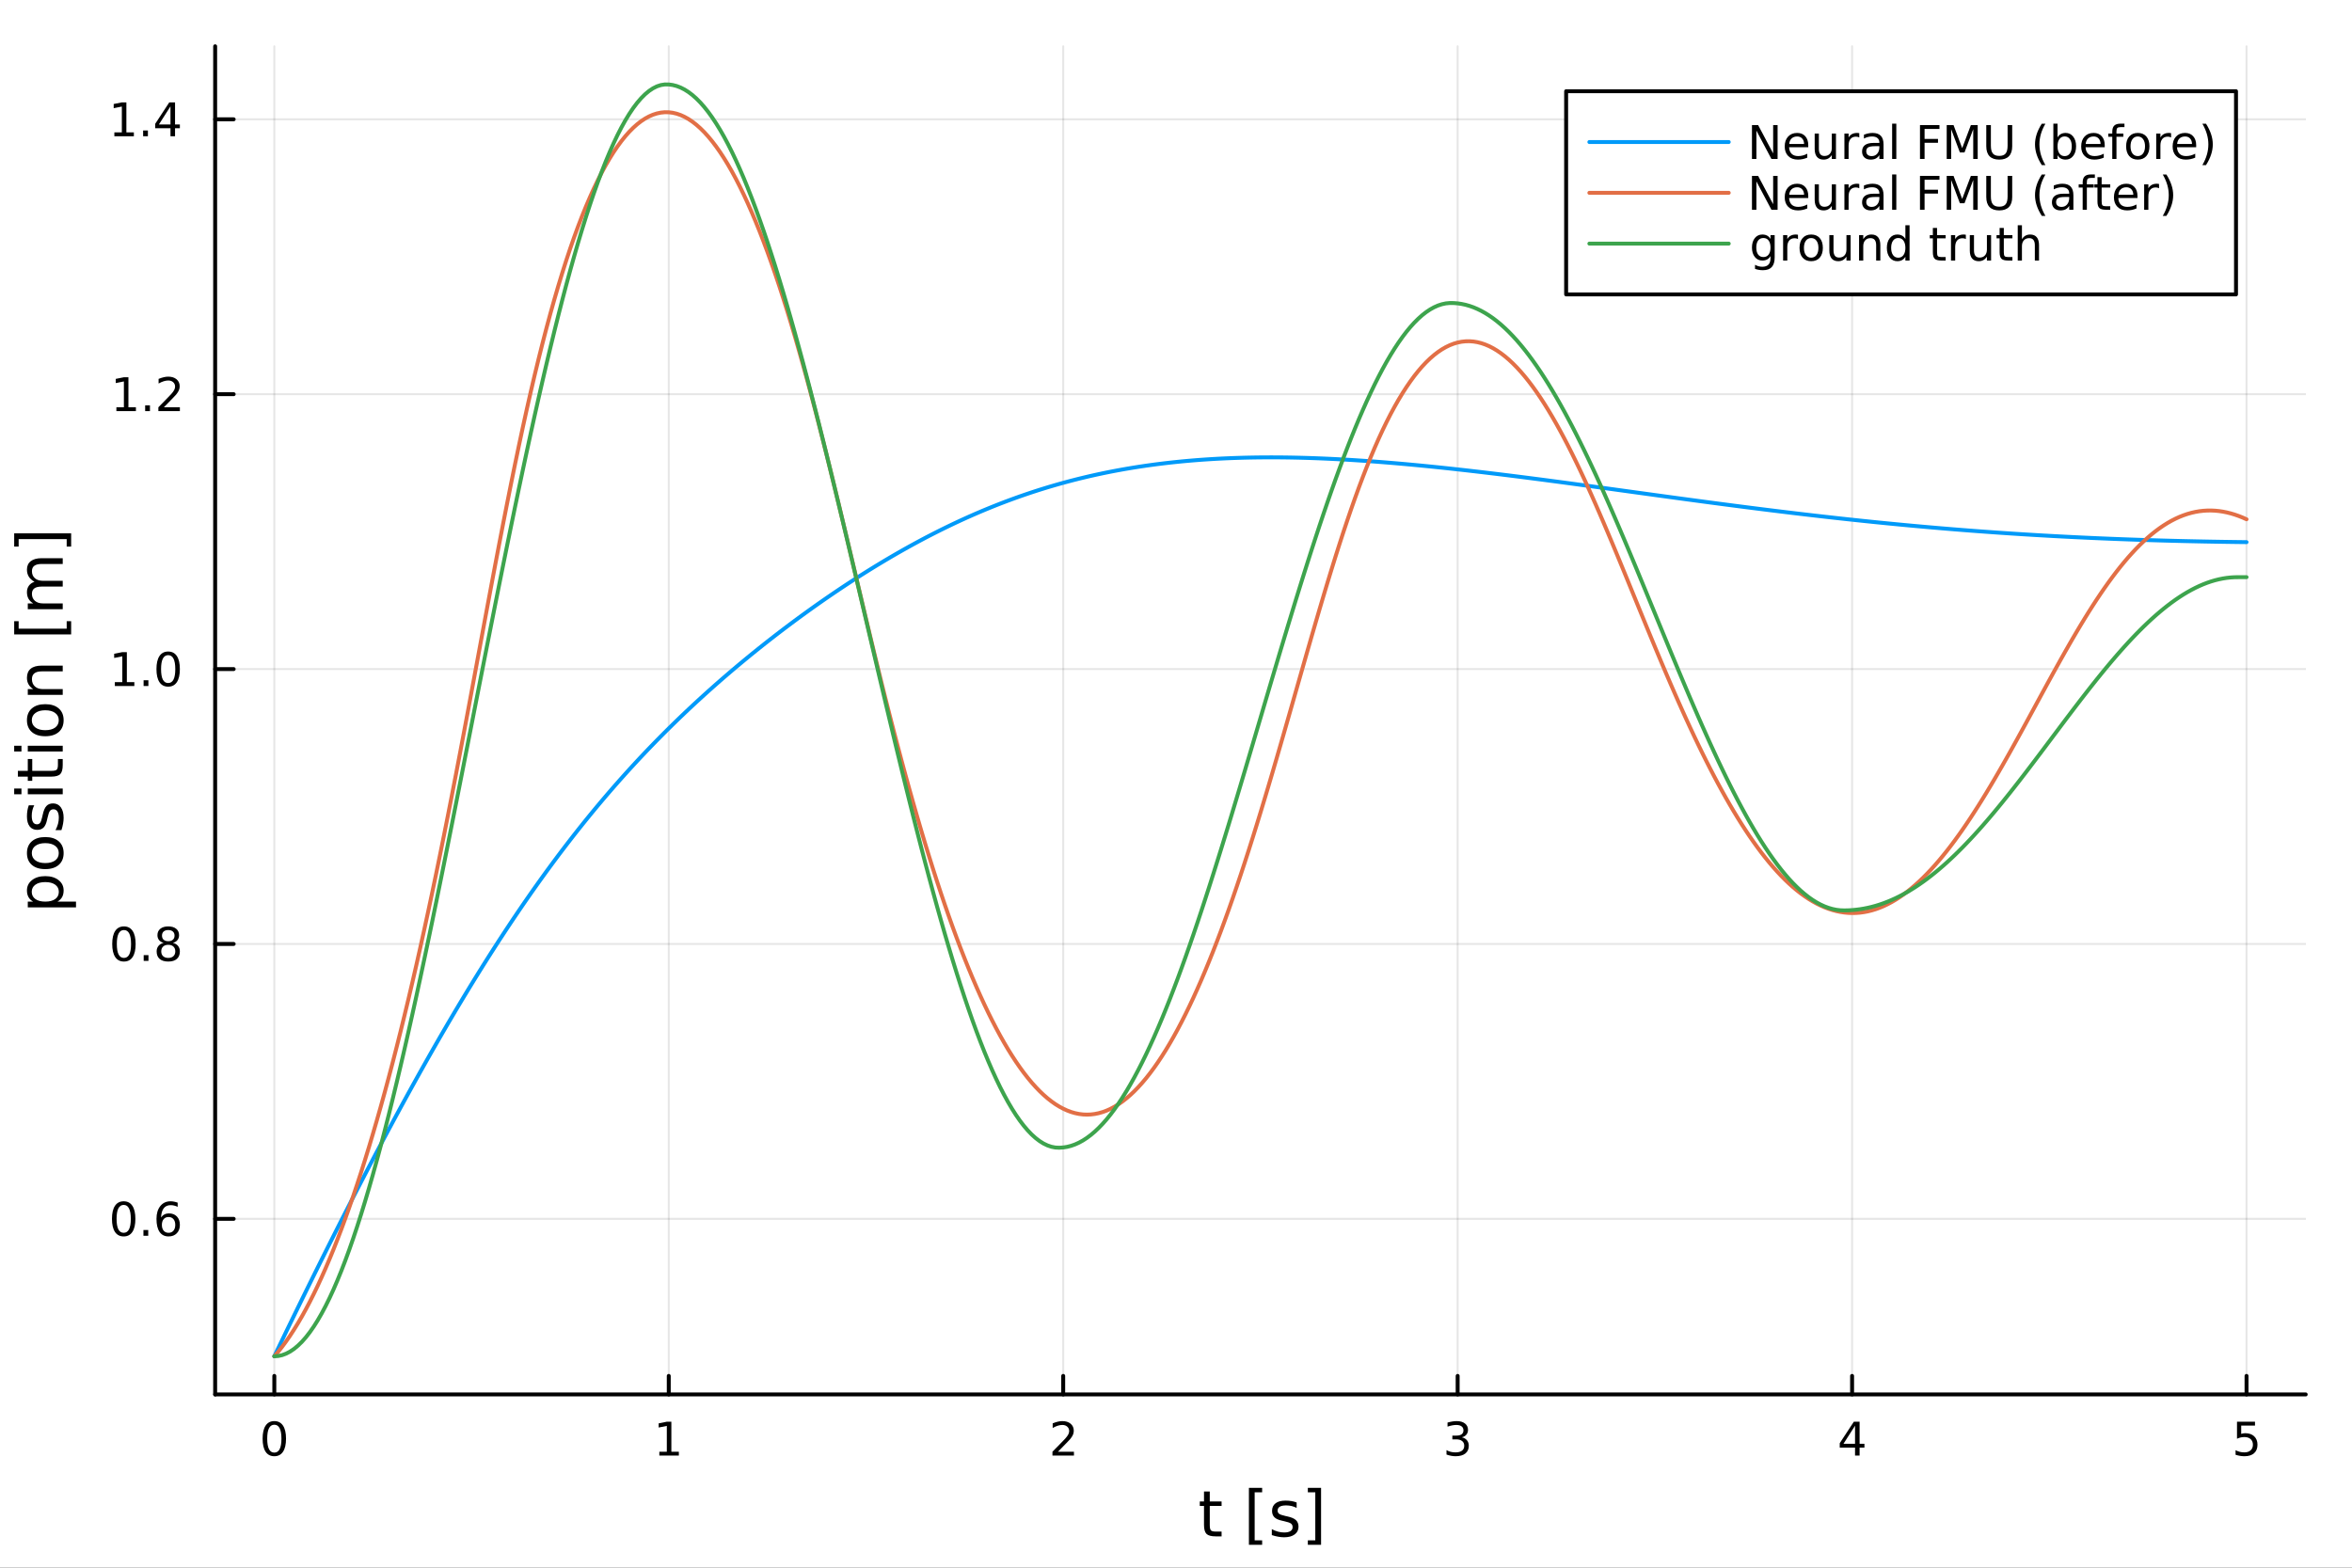 <?xml version="1.0" encoding="utf-8"?>
<svg xmlns="http://www.w3.org/2000/svg" xmlns:xlink="http://www.w3.org/1999/xlink" width="600" height="400" viewBox="0 0 2400 1600">
<rect x="0" y="0" width="2400" height="1600" fill="#333333" stroke="none"/>
<defs>
  <clipPath id="clip490">
    <rect x="0" y="0" width="2400" height="1600"/>
  </clipPath>
</defs>
<path clip-path="url(#clip490)" d="M0 1600 L2400 1600 L2400 0 L0 0  Z" fill="#ffffff" fill-rule="evenodd" fill-opacity="1"/>
<defs>
  <clipPath id="clip491">
    <rect x="480" y="0" width="1681" height="1600"/>
  </clipPath>
</defs>
<path clip-path="url(#clip490)" d="M219.542 1423.18 L2352.76 1423.18 L2352.76 47.244 L219.542 47.244  Z" fill="#ffffff" fill-rule="evenodd" fill-opacity="1"/>
<defs>
  <clipPath id="clip492">
    <rect x="219" y="47" width="2134" height="1377"/>
  </clipPath>
</defs>
<polyline clip-path="url(#clip492)" style="stroke:#000000; stroke-linecap:round; stroke-linejoin:round; stroke-width:2; stroke-opacity:0.1; fill:none" points="279.916,1423.18 279.916,47.244 "/>
<polyline clip-path="url(#clip492)" style="stroke:#000000; stroke-linecap:round; stroke-linejoin:round; stroke-width:2; stroke-opacity:0.1; fill:none" points="682.409,1423.18 682.409,47.244 "/>
<polyline clip-path="url(#clip492)" style="stroke:#000000; stroke-linecap:round; stroke-linejoin:round; stroke-width:2; stroke-opacity:0.1; fill:none" points="1084.9,1423.18 1084.9,47.244 "/>
<polyline clip-path="url(#clip492)" style="stroke:#000000; stroke-linecap:round; stroke-linejoin:round; stroke-width:2; stroke-opacity:0.1; fill:none" points="1487.4,1423.18 1487.4,47.244 "/>
<polyline clip-path="url(#clip492)" style="stroke:#000000; stroke-linecap:round; stroke-linejoin:round; stroke-width:2; stroke-opacity:0.1; fill:none" points="1889.89,1423.18 1889.89,47.244 "/>
<polyline clip-path="url(#clip492)" style="stroke:#000000; stroke-linecap:round; stroke-linejoin:round; stroke-width:2; stroke-opacity:0.1; fill:none" points="2292.38,1423.18 2292.38,47.244 "/>
<polyline clip-path="url(#clip492)" style="stroke:#000000; stroke-linecap:round; stroke-linejoin:round; stroke-width:2; stroke-opacity:0.1; fill:none" points="219.542,1243.96 2352.76,1243.96 "/>
<polyline clip-path="url(#clip492)" style="stroke:#000000; stroke-linecap:round; stroke-linejoin:round; stroke-width:2; stroke-opacity:0.1; fill:none" points="219.542,963.415 2352.76,963.415 "/>
<polyline clip-path="url(#clip492)" style="stroke:#000000; stroke-linecap:round; stroke-linejoin:round; stroke-width:2; stroke-opacity:0.1; fill:none" points="219.542,682.866 2352.76,682.866 "/>
<polyline clip-path="url(#clip492)" style="stroke:#000000; stroke-linecap:round; stroke-linejoin:round; stroke-width:2; stroke-opacity:0.1; fill:none" points="219.542,402.317 2352.76,402.317 "/>
<polyline clip-path="url(#clip492)" style="stroke:#000000; stroke-linecap:round; stroke-linejoin:round; stroke-width:2; stroke-opacity:0.1; fill:none" points="219.542,121.768 2352.76,121.768 "/>
<polyline clip-path="url(#clip490)" style="stroke:#000000; stroke-linecap:round; stroke-linejoin:round; stroke-width:4; stroke-opacity:1; fill:none" points="219.542,1423.18 2352.76,1423.18 "/>
<polyline clip-path="url(#clip490)" style="stroke:#000000; stroke-linecap:round; stroke-linejoin:round; stroke-width:4; stroke-opacity:1; fill:none" points="279.916,1423.18 279.916,1404.28 "/>
<polyline clip-path="url(#clip490)" style="stroke:#000000; stroke-linecap:round; stroke-linejoin:round; stroke-width:4; stroke-opacity:1; fill:none" points="682.409,1423.18 682.409,1404.28 "/>
<polyline clip-path="url(#clip490)" style="stroke:#000000; stroke-linecap:round; stroke-linejoin:round; stroke-width:4; stroke-opacity:1; fill:none" points="1084.9,1423.18 1084.9,1404.28 "/>
<polyline clip-path="url(#clip490)" style="stroke:#000000; stroke-linecap:round; stroke-linejoin:round; stroke-width:4; stroke-opacity:1; fill:none" points="1487.4,1423.18 1487.4,1404.28 "/>
<polyline clip-path="url(#clip490)" style="stroke:#000000; stroke-linecap:round; stroke-linejoin:round; stroke-width:4; stroke-opacity:1; fill:none" points="1889.89,1423.18 1889.89,1404.28 "/>
<polyline clip-path="url(#clip490)" style="stroke:#000000; stroke-linecap:round; stroke-linejoin:round; stroke-width:4; stroke-opacity:1; fill:none" points="2292.38,1423.18 2292.38,1404.28 "/>
<path clip-path="url(#clip490)" d="M279.916 1454.1 Q276.305 1454.1 274.476 1457.66 Q272.671 1461.2 272.671 1468.33 Q272.671 1475.44 274.476 1479.01 Q276.305 1482.55 279.916 1482.55 Q283.55 1482.55 285.356 1479.01 Q287.185 1475.44 287.185 1468.33 Q287.185 1461.2 285.356 1457.66 Q283.55 1454.1 279.916 1454.1 M279.916 1450.39 Q285.726 1450.39 288.782 1455 Q291.861 1459.58 291.861 1468.33 Q291.861 1477.06 288.782 1481.67 Q285.726 1486.25 279.916 1486.25 Q274.106 1486.25 271.027 1481.67 Q267.972 1477.06 267.972 1468.33 Q267.972 1459.58 271.027 1455 Q274.106 1450.39 279.916 1450.39 Z" fill="#000000" fill-rule="nonzero" fill-opacity="1" /><path clip-path="url(#clip490)" d="M672.791 1481.64 L680.43 1481.64 L680.43 1455.28 L672.12 1456.95 L672.12 1452.69 L680.384 1451.02 L685.06 1451.02 L685.06 1481.64 L692.699 1481.64 L692.699 1485.58 L672.791 1485.58 L672.791 1481.64 Z" fill="#000000" fill-rule="nonzero" fill-opacity="1" /><path clip-path="url(#clip490)" d="M1079.56 1481.64 L1095.87 1481.64 L1095.87 1485.58 L1073.93 1485.58 L1073.93 1481.64 Q1076.59 1478.89 1081.18 1474.26 Q1085.78 1469.61 1086.96 1468.27 Q1089.21 1465.74 1090.09 1464.01 Q1090.99 1462.25 1090.99 1460.56 Q1090.99 1457.8 1089.05 1456.07 Q1087.12 1454.33 1084.02 1454.33 Q1081.82 1454.33 1079.37 1455.09 Q1076.94 1455.86 1074.16 1457.41 L1074.16 1452.69 Q1076.99 1451.55 1079.44 1450.97 Q1081.89 1450.39 1083.93 1450.39 Q1089.3 1450.39 1092.5 1453.08 Q1095.69 1455.77 1095.69 1460.26 Q1095.69 1462.39 1094.88 1464.31 Q1094.09 1466.2 1091.99 1468.8 Q1091.41 1469.47 1088.31 1472.69 Q1085.2 1475.88 1079.56 1481.64 Z" fill="#000000" fill-rule="nonzero" fill-opacity="1" /><path clip-path="url(#clip490)" d="M1491.64 1466.95 Q1495 1467.66 1496.87 1469.93 Q1498.77 1472.2 1498.77 1475.53 Q1498.77 1480.65 1495.25 1483.45 Q1491.74 1486.25 1485.25 1486.25 Q1483.08 1486.25 1480.76 1485.81 Q1478.47 1485.39 1476.02 1484.54 L1476.02 1480.02 Q1477.96 1481.16 1480.28 1481.74 Q1482.59 1482.32 1485.12 1482.32 Q1489.51 1482.32 1491.81 1480.58 Q1494.12 1478.84 1494.12 1475.53 Q1494.12 1472.48 1491.97 1470.77 Q1489.84 1469.03 1486.02 1469.03 L1481.99 1469.03 L1481.99 1465.19 L1486.2 1465.19 Q1489.65 1465.19 1491.48 1463.82 Q1493.31 1462.43 1493.31 1459.84 Q1493.31 1457.18 1491.41 1455.77 Q1489.54 1454.33 1486.02 1454.33 Q1484.1 1454.33 1481.9 1454.75 Q1479.7 1455.16 1477.06 1456.04 L1477.06 1451.88 Q1479.72 1451.14 1482.04 1450.77 Q1484.37 1450.39 1486.43 1450.39 Q1491.76 1450.39 1494.86 1452.83 Q1497.96 1455.23 1497.96 1459.35 Q1497.96 1462.22 1496.32 1464.21 Q1494.68 1466.18 1491.64 1466.95 Z" fill="#000000" fill-rule="nonzero" fill-opacity="1" /><path clip-path="url(#clip490)" d="M1892.9 1455.09 L1881.09 1473.54 L1892.9 1473.54 L1892.9 1455.09 M1891.67 1451.02 L1897.55 1451.02 L1897.55 1473.54 L1902.48 1473.54 L1902.48 1477.43 L1897.55 1477.43 L1897.55 1485.58 L1892.9 1485.58 L1892.9 1477.43 L1877.3 1477.43 L1877.3 1472.92 L1891.67 1451.02 Z" fill="#000000" fill-rule="nonzero" fill-opacity="1" /><path clip-path="url(#clip490)" d="M2282.66 1451.02 L2301.02 1451.02 L2301.02 1454.96 L2286.94 1454.96 L2286.94 1463.43 Q2287.96 1463.08 2288.98 1462.92 Q2290 1462.73 2291.02 1462.73 Q2296.8 1462.73 2300.18 1465.9 Q2303.56 1469.08 2303.56 1474.49 Q2303.56 1480.07 2300.09 1483.17 Q2296.62 1486.25 2290.3 1486.25 Q2288.12 1486.25 2285.85 1485.88 Q2283.61 1485.51 2281.2 1484.77 L2281.2 1480.07 Q2283.28 1481.2 2285.51 1481.76 Q2287.73 1482.32 2290.21 1482.32 Q2294.21 1482.32 2296.55 1480.21 Q2298.89 1478.1 2298.89 1474.49 Q2298.89 1470.88 2296.55 1468.77 Q2294.21 1466.67 2290.21 1466.67 Q2288.33 1466.67 2286.46 1467.08 Q2284.6 1467.5 2282.66 1468.38 L2282.66 1451.02 Z" fill="#000000" fill-rule="nonzero" fill-opacity="1" /><path clip-path="url(#clip490)" d="M1234.46 1522.27 L1234.46 1532.4 L1246.52 1532.4 L1246.52 1536.95 L1234.46 1536.95 L1234.46 1556.3 Q1234.46 1560.66 1235.64 1561.9 Q1236.85 1563.14 1240.51 1563.14 L1246.52 1563.14 L1246.52 1568.04 L1240.51 1568.04 Q1233.73 1568.04 1231.15 1565.53 Q1228.57 1562.98 1228.57 1556.3 L1228.57 1536.95 L1224.27 1536.95 L1224.27 1532.4 L1228.57 1532.4 L1228.57 1522.27 L1234.46 1522.27 Z" fill="#000000" fill-rule="nonzero" fill-opacity="1" /><path clip-path="url(#clip490)" d="M1274.4 1518.52 L1287.9 1518.52 L1287.9 1523.07 L1280.26 1523.07 L1280.26 1572.09 L1287.9 1572.09 L1287.9 1576.64 L1274.4 1576.64 L1274.4 1518.52 Z" fill="#000000" fill-rule="nonzero" fill-opacity="1" /><path clip-path="url(#clip490)" d="M1323.1 1533.45 L1323.1 1538.98 Q1320.62 1537.71 1317.95 1537.07 Q1315.27 1536.44 1312.41 1536.44 Q1308.05 1536.44 1305.85 1537.77 Q1303.69 1539.11 1303.69 1541.79 Q1303.69 1543.82 1305.25 1545 Q1306.81 1546.15 1311.52 1547.2 L1313.52 1547.64 Q1319.76 1548.98 1322.37 1551.43 Q1325.01 1553.85 1325.01 1558.21 Q1325.01 1563.17 1321.06 1566.07 Q1317.15 1568.97 1310.28 1568.97 Q1307.41 1568.97 1304.29 1568.39 Q1301.2 1567.85 1297.77 1566.74 L1297.77 1560.69 Q1301.01 1562.38 1304.16 1563.24 Q1307.32 1564.07 1310.4 1564.07 Q1314.54 1564.07 1316.77 1562.66 Q1319 1561.23 1319 1558.65 Q1319 1556.27 1317.37 1554.99 Q1315.78 1553.72 1310.34 1552.54 L1308.3 1552.07 Q1302.86 1550.92 1300.44 1548.56 Q1298.02 1546.18 1298.02 1542.04 Q1298.02 1537.01 1301.59 1534.27 Q1305.15 1531.54 1311.71 1531.54 Q1314.95 1531.54 1317.82 1532.01 Q1320.68 1532.49 1323.1 1533.45 Z" fill="#000000" fill-rule="nonzero" fill-opacity="1" /><path clip-path="url(#clip490)" d="M1348.02 1518.52 L1348.02 1576.64 L1334.53 1576.64 L1334.53 1572.09 L1342.14 1572.09 L1342.14 1523.07 L1334.53 1523.07 L1334.53 1518.52 L1348.02 1518.52 Z" fill="#000000" fill-rule="nonzero" fill-opacity="1" /><polyline clip-path="url(#clip490)" style="stroke:#000000; stroke-linecap:round; stroke-linejoin:round; stroke-width:4; stroke-opacity:1; fill:none" points="219.542,1423.18 219.542,47.244 "/>
<polyline clip-path="url(#clip490)" style="stroke:#000000; stroke-linecap:round; stroke-linejoin:round; stroke-width:4; stroke-opacity:1; fill:none" points="219.542,1243.96 238.44,1243.96 "/>
<polyline clip-path="url(#clip490)" style="stroke:#000000; stroke-linecap:round; stroke-linejoin:round; stroke-width:4; stroke-opacity:1; fill:none" points="219.542,963.415 238.44,963.415 "/>
<polyline clip-path="url(#clip490)" style="stroke:#000000; stroke-linecap:round; stroke-linejoin:round; stroke-width:4; stroke-opacity:1; fill:none" points="219.542,682.866 238.44,682.866 "/>
<polyline clip-path="url(#clip490)" style="stroke:#000000; stroke-linecap:round; stroke-linejoin:round; stroke-width:4; stroke-opacity:1; fill:none" points="219.542,402.317 238.44,402.317 "/>
<polyline clip-path="url(#clip490)" style="stroke:#000000; stroke-linecap:round; stroke-linejoin:round; stroke-width:4; stroke-opacity:1; fill:none" points="219.542,121.768 238.44,121.768 "/>
<path clip-path="url(#clip490)" d="M126.205 1229.76 Q122.593 1229.76 120.765 1233.33 Q118.959 1236.87 118.959 1244 Q118.959 1251.1 120.765 1254.67 Q122.593 1258.21 126.205 1258.21 Q129.839 1258.21 131.644 1254.67 Q133.473 1251.1 133.473 1244 Q133.473 1236.87 131.644 1233.33 Q129.839 1229.76 126.205 1229.76 M126.205 1226.06 Q132.015 1226.06 135.07 1230.67 Q138.149 1235.25 138.149 1244 Q138.149 1252.73 135.07 1257.33 Q132.015 1261.92 126.205 1261.92 Q120.394 1261.92 117.316 1257.33 Q114.26 1252.73 114.26 1244 Q114.26 1235.25 117.316 1230.67 Q120.394 1226.06 126.205 1226.06 Z" fill="#000000" fill-rule="nonzero" fill-opacity="1" /><path clip-path="url(#clip490)" d="M146.366 1255.36 L151.251 1255.36 L151.251 1261.24 L146.366 1261.24 L146.366 1255.36 Z" fill="#000000" fill-rule="nonzero" fill-opacity="1" /><path clip-path="url(#clip490)" d="M172.014 1242.1 Q168.866 1242.1 167.015 1244.25 Q165.186 1246.41 165.186 1250.16 Q165.186 1253.88 167.015 1256.06 Q168.866 1258.21 172.014 1258.21 Q175.163 1258.21 176.991 1256.06 Q178.843 1253.88 178.843 1250.16 Q178.843 1246.41 176.991 1244.25 Q175.163 1242.1 172.014 1242.1 M181.297 1227.45 L181.297 1231.71 Q179.538 1230.87 177.732 1230.43 Q175.95 1229.99 174.19 1229.99 Q169.561 1229.99 167.107 1233.12 Q164.677 1236.24 164.329 1242.56 Q165.695 1240.55 167.755 1239.48 Q169.815 1238.4 172.292 1238.4 Q177.501 1238.4 180.51 1241.57 Q183.542 1244.72 183.542 1250.16 Q183.542 1255.48 180.394 1258.7 Q177.246 1261.92 172.014 1261.92 Q166.019 1261.92 162.848 1257.33 Q159.677 1252.73 159.677 1244 Q159.677 1235.8 163.565 1230.94 Q167.454 1226.06 174.005 1226.06 Q175.764 1226.06 177.547 1226.41 Q179.352 1226.75 181.297 1227.45 Z" fill="#000000" fill-rule="nonzero" fill-opacity="1" /><path clip-path="url(#clip490)" d="M126.459 949.213 Q122.848 949.213 121.019 952.778 Q119.214 956.32 119.214 963.449 Q119.214 970.556 121.019 974.121 Q122.848 977.662 126.459 977.662 Q130.093 977.662 131.899 974.121 Q133.728 970.556 133.728 963.449 Q133.728 956.32 131.899 952.778 Q130.093 949.213 126.459 949.213 M126.459 945.51 Q132.269 945.51 135.325 950.116 Q138.404 954.699 138.404 963.449 Q138.404 972.176 135.325 976.783 Q132.269 981.366 126.459 981.366 Q120.649 981.366 117.57 976.783 Q114.515 972.176 114.515 963.449 Q114.515 954.699 117.57 950.116 Q120.649 945.51 126.459 945.51 Z" fill="#000000" fill-rule="nonzero" fill-opacity="1" /><path clip-path="url(#clip490)" d="M146.621 974.815 L151.505 974.815 L151.505 980.695 L146.621 980.695 L146.621 974.815 Z" fill="#000000" fill-rule="nonzero" fill-opacity="1" /><path clip-path="url(#clip490)" d="M171.69 964.283 Q168.357 964.283 166.436 966.065 Q164.538 967.848 164.538 970.973 Q164.538 974.098 166.436 975.88 Q168.357 977.662 171.69 977.662 Q175.024 977.662 176.945 975.88 Q178.866 974.074 178.866 970.973 Q178.866 967.848 176.945 966.065 Q175.047 964.283 171.69 964.283 M167.015 962.292 Q164.005 961.551 162.315 959.491 Q160.649 957.431 160.649 954.468 Q160.649 950.325 163.589 947.917 Q166.552 945.51 171.69 945.51 Q176.852 945.51 179.792 947.917 Q182.732 950.325 182.732 954.468 Q182.732 957.431 181.042 959.491 Q179.376 961.551 176.389 962.292 Q179.769 963.079 181.644 965.371 Q183.542 967.662 183.542 970.973 Q183.542 975.996 180.464 978.681 Q177.408 981.366 171.69 981.366 Q165.973 981.366 162.894 978.681 Q159.839 975.996 159.839 970.973 Q159.839 967.662 161.737 965.371 Q163.635 963.079 167.015 962.292 M165.302 954.908 Q165.302 957.593 166.968 959.098 Q168.658 960.602 171.69 960.602 Q174.7 960.602 176.389 959.098 Q178.102 957.593 178.102 954.908 Q178.102 952.223 176.389 950.718 Q174.7 949.213 171.69 949.213 Q168.658 949.213 166.968 950.718 Q165.302 952.223 165.302 954.908 Z" fill="#000000" fill-rule="nonzero" fill-opacity="1" /><path clip-path="url(#clip490)" d="M117.177 696.211 L124.816 696.211 L124.816 669.845 L116.506 671.512 L116.506 667.252 L124.769 665.586 L129.445 665.586 L129.445 696.211 L137.084 696.211 L137.084 700.146 L117.177 700.146 L117.177 696.211 Z" fill="#000000" fill-rule="nonzero" fill-opacity="1" /><path clip-path="url(#clip490)" d="M146.529 694.266 L151.413 694.266 L151.413 700.146 L146.529 700.146 L146.529 694.266 Z" fill="#000000" fill-rule="nonzero" fill-opacity="1" /><path clip-path="url(#clip490)" d="M171.598 668.664 Q167.987 668.664 166.158 672.229 Q164.352 675.771 164.352 682.9 Q164.352 690.007 166.158 693.572 Q167.987 697.113 171.598 697.113 Q175.232 697.113 177.038 693.572 Q178.866 690.007 178.866 682.9 Q178.866 675.771 177.038 672.229 Q175.232 668.664 171.598 668.664 M171.598 664.961 Q177.408 664.961 180.464 669.567 Q183.542 674.15 183.542 682.9 Q183.542 691.627 180.464 696.234 Q177.408 700.817 171.598 700.817 Q165.788 700.817 162.709 696.234 Q159.653 691.627 159.653 682.9 Q159.653 674.15 162.709 669.567 Q165.788 664.961 171.598 664.961 Z" fill="#000000" fill-rule="nonzero" fill-opacity="1" /><path clip-path="url(#clip490)" d="M118.774 415.662 L126.413 415.662 L126.413 389.296 L118.103 390.963 L118.103 386.703 L126.367 385.037 L131.042 385.037 L131.042 415.662 L138.681 415.662 L138.681 419.597 L118.774 419.597 L118.774 415.662 Z" fill="#000000" fill-rule="nonzero" fill-opacity="1" /><path clip-path="url(#clip490)" d="M148.126 413.717 L153.01 413.717 L153.01 419.597 L148.126 419.597 L148.126 413.717 Z" fill="#000000" fill-rule="nonzero" fill-opacity="1" /><path clip-path="url(#clip490)" d="M167.223 415.662 L183.542 415.662 L183.542 419.597 L161.598 419.597 L161.598 415.662 Q164.26 412.907 168.843 408.277 Q173.45 403.625 174.63 402.282 Q176.876 399.759 177.755 398.023 Q178.658 396.263 178.658 394.574 Q178.658 391.819 176.714 390.083 Q174.792 388.347 171.69 388.347 Q169.491 388.347 167.038 389.111 Q164.607 389.875 161.829 391.426 L161.829 386.703 Q164.653 385.569 167.107 384.99 Q169.561 384.412 171.598 384.412 Q176.968 384.412 180.163 387.097 Q183.357 389.782 183.357 394.273 Q183.357 396.402 182.547 398.324 Q181.76 400.222 179.653 402.814 Q179.075 403.486 175.973 406.703 Q172.871 409.898 167.223 415.662 Z" fill="#000000" fill-rule="nonzero" fill-opacity="1" /><path clip-path="url(#clip490)" d="M116.691 135.112 L124.33 135.112 L124.33 108.747 L116.019 110.414 L116.019 106.154 L124.283 104.488 L128.959 104.488 L128.959 135.112 L136.598 135.112 L136.598 139.048 L116.691 139.048 L116.691 135.112 Z" fill="#000000" fill-rule="nonzero" fill-opacity="1" /><path clip-path="url(#clip490)" d="M146.042 133.168 L150.927 133.168 L150.927 139.048 L146.042 139.048 L146.042 133.168 Z" fill="#000000" fill-rule="nonzero" fill-opacity="1" /><path clip-path="url(#clip490)" d="M173.959 108.562 L162.153 127.011 L173.959 127.011 L173.959 108.562 M172.732 104.488 L178.612 104.488 L178.612 127.011 L183.542 127.011 L183.542 130.9 L178.612 130.9 L178.612 139.048 L173.959 139.048 L173.959 130.9 L158.357 130.9 L158.357 126.386 L172.732 104.488 Z" fill="#000000" fill-rule="nonzero" fill-opacity="1" /><path clip-path="url(#clip490)" d="M58.657 920.199 L77.563 920.199 L77.563 926.088 L28.356 926.088 L28.356 920.199 L33.767 920.199 Q30.584 918.353 29.056 915.552 Q27.497 912.72 27.497 908.805 Q27.497 902.312 32.653 898.27 Q37.809 894.195 46.212 894.195 Q54.615 894.195 59.771 898.27 Q64.927 902.312 64.927 908.805 Q64.927 912.72 63.399 915.552 Q61.84 918.353 58.657 920.199 M46.212 900.275 Q39.751 900.275 36.09 902.948 Q32.398 905.59 32.398 910.237 Q32.398 914.884 36.09 917.558 Q39.751 920.199 46.212 920.199 Q52.673 920.199 56.365 917.558 Q60.026 914.884 60.026 910.237 Q60.026 905.59 56.365 902.948 Q52.673 900.275 46.212 900.275 Z" fill="#000000" fill-rule="nonzero" fill-opacity="1" /><path clip-path="url(#clip490)" d="M32.462 870.674 Q32.462 875.385 36.154 878.122 Q39.815 880.859 46.212 880.859 Q52.609 880.859 56.302 878.154 Q59.962 875.417 59.962 870.674 Q59.962 865.995 56.27 863.258 Q52.578 860.521 46.212 860.521 Q39.878 860.521 36.186 863.258 Q32.462 865.995 32.462 870.674 M27.497 870.674 Q27.497 863.035 32.462 858.675 Q37.427 854.314 46.212 854.314 Q54.965 854.314 59.962 858.675 Q64.927 863.035 64.927 870.674 Q64.927 878.345 59.962 882.705 Q54.965 887.034 46.212 887.034 Q37.427 887.034 32.462 882.705 Q27.497 878.345 27.497 870.674 Z" fill="#000000" fill-rule="nonzero" fill-opacity="1" /><path clip-path="url(#clip490)" d="M29.407 821.881 L34.945 821.881 Q33.672 824.364 33.035 827.037 Q32.398 829.711 32.398 832.575 Q32.398 836.936 33.735 839.132 Q35.072 841.296 37.746 841.296 Q39.783 841.296 40.96 839.737 Q42.106 838.177 43.157 833.467 L43.602 831.461 Q44.939 825.223 47.39 822.613 Q49.809 819.971 54.169 819.971 Q59.134 819.971 62.031 823.918 Q64.927 827.833 64.927 834.708 Q64.927 837.573 64.354 840.692 Q63.813 843.779 62.699 847.217 L56.652 847.217 Q58.339 843.97 59.198 840.819 Q60.026 837.668 60.026 834.581 Q60.026 830.443 58.625 828.215 Q57.193 825.987 54.615 825.987 Q52.228 825.987 50.955 827.61 Q49.681 829.202 48.504 834.644 L48.026 836.681 Q46.88 842.124 44.525 844.543 Q42.138 846.962 38 846.962 Q32.971 846.962 30.234 843.397 Q27.497 839.832 27.497 833.276 Q27.497 830.029 27.974 827.165 Q28.452 824.3 29.407 821.881 Z" fill="#000000" fill-rule="nonzero" fill-opacity="1" /><path clip-path="url(#clip490)" d="M28.356 810.646 L28.356 804.789 L64.004 804.789 L64.004 810.646 L28.356 810.646 M14.479 810.646 L14.479 804.789 L21.895 804.789 L21.895 810.646 L14.479 810.646 Z" fill="#000000" fill-rule="nonzero" fill-opacity="1" /><path clip-path="url(#clip490)" d="M18.235 786.742 L28.356 786.742 L28.356 774.679 L32.908 774.679 L32.908 786.742 L52.259 786.742 Q56.62 786.742 57.861 785.565 Q59.103 784.355 59.103 780.695 L59.103 774.679 L64.004 774.679 L64.004 780.695 Q64.004 787.474 61.49 790.053 Q58.943 792.631 52.259 792.631 L32.908 792.631 L32.908 796.927 L28.356 796.927 L28.356 792.631 L18.235 792.631 L18.235 786.742 Z" fill="#000000" fill-rule="nonzero" fill-opacity="1" /><path clip-path="url(#clip490)" d="M28.356 766.977 L28.356 761.12 L64.004 761.12 L64.004 766.977 L28.356 766.977 M14.479 766.977 L14.479 761.12 L21.895 761.12 L21.895 766.977 L14.479 766.977 Z" fill="#000000" fill-rule="nonzero" fill-opacity="1" /><path clip-path="url(#clip490)" d="M32.462 735.053 Q32.462 739.763 36.154 742.501 Q39.815 745.238 46.212 745.238 Q52.609 745.238 56.302 742.533 Q59.962 739.795 59.962 735.053 Q59.962 730.374 56.27 727.637 Q52.578 724.9 46.212 724.9 Q39.878 724.9 36.186 727.637 Q32.462 730.374 32.462 735.053 M27.497 735.053 Q27.497 727.414 32.462 723.053 Q37.427 718.693 46.212 718.693 Q54.965 718.693 59.962 723.053 Q64.927 727.414 64.927 735.053 Q64.927 742.724 59.962 747.084 Q54.965 751.413 46.212 751.413 Q37.427 751.413 32.462 747.084 Q27.497 742.724 27.497 735.053 Z" fill="#000000" fill-rule="nonzero" fill-opacity="1" /><path clip-path="url(#clip490)" d="M42.488 679.353 L64.004 679.353 L64.004 685.209 L42.679 685.209 Q37.618 685.209 35.104 687.183 Q32.589 689.156 32.589 693.103 Q32.589 697.845 35.613 700.583 Q38.637 703.32 43.857 703.32 L64.004 703.32 L64.004 709.208 L28.356 709.208 L28.356 703.32 L33.894 703.32 Q30.68 701.219 29.088 698.386 Q27.497 695.522 27.497 691.798 Q27.497 685.655 31.316 682.504 Q35.104 679.353 42.488 679.353 Z" fill="#000000" fill-rule="nonzero" fill-opacity="1" /><path clip-path="url(#clip490)" d="M14.479 647.493 L14.479 633.997 L19.03 633.997 L19.03 641.636 L68.046 641.636 L68.046 633.997 L72.598 633.997 L72.598 647.493 L14.479 647.493 Z" fill="#000000" fill-rule="nonzero" fill-opacity="1" /><path clip-path="url(#clip490)" d="M35.199 593.766 Q31.253 591.57 29.375 588.514 Q27.497 585.459 27.497 581.321 Q27.497 575.751 31.412 572.727 Q35.295 569.704 42.488 569.704 L64.004 569.704 L64.004 575.592 L42.679 575.592 Q37.555 575.592 35.072 577.406 Q32.589 579.22 32.589 582.944 Q32.589 587.496 35.613 590.138 Q38.637 592.779 43.857 592.779 L64.004 592.779 L64.004 598.668 L42.679 598.668 Q37.523 598.668 35.072 600.482 Q32.589 602.296 32.589 606.084 Q32.589 610.571 35.645 613.213 Q38.669 615.855 43.857 615.855 L64.004 615.855 L64.004 621.743 L28.356 621.743 L28.356 615.855 L33.894 615.855 Q30.616 613.85 29.056 611.049 Q27.497 608.248 27.497 604.397 Q27.497 600.514 29.47 597.808 Q31.444 595.071 35.199 593.766 Z" fill="#000000" fill-rule="nonzero" fill-opacity="1" /><path clip-path="url(#clip490)" d="M14.479 544.336 L72.598 544.336 L72.598 557.832 L68.046 557.832 L68.046 550.225 L19.03 550.225 L19.03 557.832 L14.479 557.832 L14.479 544.336 Z" fill="#000000" fill-rule="nonzero" fill-opacity="1" /><polyline clip-path="url(#clip492)" style="stroke:#009af9; stroke-linecap:round; stroke-linejoin:round; stroke-width:4; stroke-opacity:1; fill:none" points="279.916,1384.24 283.941,1375.89 287.966,1367.56 291.991,1359.25 296.016,1350.96 300.041,1342.7 304.066,1334.46 308.091,1326.25 312.116,1318.06 316.141,1309.9 320.165,1301.76 324.19,1293.65 328.215,1285.57 332.24,1277.51 336.265,1269.48 340.29,1261.48 344.315,1253.51 348.34,1245.57 352.365,1237.66 356.39,1229.78 360.415,1221.93 364.44,1214.11 368.465,1206.33 372.49,1198.58 376.515,1190.87 380.539,1183.19 384.564,1175.54 388.589,1167.93 392.614,1160.36 396.639,1152.82 400.664,1145.33 404.689,1137.87 408.714,1130.45 412.739,1123.07 416.764,1115.73 420.789,1108.44 424.814,1101.18 428.839,1093.97 432.864,1086.81 436.888,1079.68 440.913,1072.6 444.938,1065.57 448.963,1058.58 452.988,1051.65 457.013,1044.75 461.038,1037.91 465.063,1031.11 469.088,1024.37 473.113,1017.67 477.138,1011.03 481.163,1004.43 485.188,997.892 489.213,991.402 493.238,984.964 497.262,978.58 501.287,972.249 505.312,965.972 509.337,959.75 513.362,953.582 517.387,947.469 521.412,941.411 525.437,935.409 529.462,929.463 533.487,923.572 537.512,917.737 541.537,911.959 545.562,906.237 549.587,900.571 553.612,894.961 557.636,889.408 561.661,883.911 565.686,878.471 569.711,873.086 573.736,867.758 577.761,862.485 581.786,857.267 585.811,852.104 589.836,846.995 593.861,841.941 597.886,836.94 601.911,831.993 605.936,827.098 609.961,822.256 613.985,817.466 618.01,812.728 622.035,808.04 626.06,803.403 630.085,798.815 634.11,794.277 638.135,789.788 642.16,785.347 646.185,780.953 650.21,776.605 654.235,772.304 658.26,768.048 662.285,763.837 666.31,759.67 670.335,755.546 674.359,751.464 678.384,747.423 682.409,743.424 686.434,739.465 690.459,735.545 694.484,731.664 698.509,727.822 702.534,724.017 706.559,720.248 710.584,716.516 714.609,712.819 718.634,709.157 722.659,705.529 726.684,701.935 730.708,698.373 734.733,694.844 738.758,691.347 742.783,687.882 746.808,684.447 750.833,681.043 754.858,677.669 758.883,674.324 762.908,671.008 766.933,667.721 770.958,664.462 774.983,661.232 779.008,658.029 783.033,654.853 787.058,651.704 791.082,648.582 795.107,645.486 799.132,642.417 803.157,639.373 807.182,636.355 811.207,633.362 815.232,630.396 819.257,627.454 823.282,624.539 827.307,621.648 831.332,618.783 835.357,615.943 839.382,613.129 843.407,610.339 847.432,607.576 851.456,604.837 855.481,602.124 859.506,599.436 863.531,596.773 867.556,594.136 871.581,591.524 875.606,588.938 879.631,586.378 883.656,583.844 887.681,581.335 891.706,578.853 895.731,576.396 899.756,573.966 903.781,571.563 907.805,569.186 911.83,566.836 915.855,564.512 919.88,562.216 923.905,559.948 927.93,557.707 931.955,555.494 935.98,553.309 940.005,551.152 944.03,549.024 948.055,546.924 952.08,544.852 956.105,542.809 960.13,540.795 964.155,538.81 968.179,536.854 972.204,534.926 976.229,533.028 980.254,531.159 984.279,529.319 988.304,527.508 992.329,525.727 996.354,523.975 1000.38,522.252 1004.4,520.559 1008.43,518.894 1012.45,517.26 1016.48,515.654 1020.5,514.078 1024.53,512.531 1028.55,511.013 1032.58,509.524 1036.6,508.065 1040.63,506.634 1044.65,505.233 1048.68,503.86 1052.7,502.516 1056.73,501.2 1060.75,499.913 1064.78,498.655 1068.8,497.424 1072.83,496.222 1076.85,495.048 1080.88,493.902 1084.9,492.783 1088.93,491.691 1092.95,490.627 1096.98,489.59 1101,488.58 1105.03,487.596 1109.05,486.639 1113.08,485.708 1117.1,484.803 1121.13,483.924 1125.15,483.07 1129.18,482.241 1133.2,481.437 1137.23,480.658 1141.25,479.904 1145.28,479.173 1149.3,478.467 1153.33,477.785 1157.35,477.126 1161.38,476.49 1165.4,475.877 1169.43,475.287 1173.45,474.72 1177.48,474.174 1181.5,473.65 1185.53,473.148 1189.55,472.668 1193.58,472.208 1197.6,471.769 1201.63,471.351 1205.65,470.953 1209.68,470.574 1213.7,470.216 1217.73,469.877 1221.75,469.557 1225.78,469.257 1229.8,468.975 1233.82,468.711 1237.85,468.466 1241.87,468.238 1245.9,468.028 1249.92,467.836 1253.95,467.661 1257.97,467.503 1262,467.361 1266.02,467.236 1270.05,467.127 1274.07,467.034 1278.1,466.956 1282.12,466.894 1286.15,466.848 1290.17,466.816 1294.2,466.799 1298.22,466.796 1302.25,466.808 1306.27,466.833 1310.3,466.873 1314.32,466.926 1318.35,466.993 1322.37,467.073 1326.4,467.166 1330.42,467.271 1334.45,467.389 1338.47,467.52 1342.5,467.662 1346.52,467.816 1350.55,467.982 1354.57,468.16 1358.6,468.348 1362.62,468.547 1366.65,468.757 1370.67,468.978 1374.7,469.209 1378.72,469.449 1382.75,469.7 1386.77,469.961 1390.8,470.231 1394.82,470.51 1398.85,470.798 1402.87,471.095 1406.9,471.401 1410.92,471.716 1414.95,472.038 1418.97,472.369 1423,472.708 1427.02,473.054 1431.05,473.408 1435.07,473.77 1439.1,474.138 1443.12,474.514 1447.15,474.897 1451.17,475.286 1455.2,475.682 1459.22,476.084 1463.25,476.493 1467.27,476.907 1471.3,477.328 1475.32,477.754 1479.35,478.186 1483.37,478.623 1487.4,479.066 1491.42,479.514 1495.45,479.966 1499.47,480.424 1503.5,480.887 1507.52,481.354 1511.55,481.825 1515.57,482.301 1519.6,482.781 1523.62,483.265 1527.64,483.753 1531.67,484.245 1535.69,484.741 1539.72,485.24 1543.74,485.743 1547.77,486.249 1551.79,486.758 1555.82,487.271 1559.84,487.786 1563.87,488.305 1567.89,488.826 1571.92,489.35 1575.94,489.877 1579.97,490.406 1583.99,490.938 1588.02,491.472 1592.04,492.008 1596.07,492.546 1600.09,493.087 1604.12,493.63 1608.14,494.174 1612.17,494.721 1616.19,495.268 1620.22,495.817 1624.24,496.367 1628.27,496.918 1632.29,497.47 1636.32,498.023 1640.34,498.576 1644.37,499.13 1648.39,499.684 1652.42,500.238 1656.44,500.793 1660.47,501.348 1664.49,501.903 1668.52,502.457 1672.54,503.012 1676.57,503.566 1680.59,504.12 1684.62,504.673 1688.64,505.226 1692.67,505.778 1696.69,506.33 1700.72,506.88 1704.74,507.43 1708.77,507.979 1712.79,508.526 1716.82,509.072 1720.84,509.617 1724.87,510.161 1728.89,510.703 1732.92,511.244 1736.94,511.783 1740.97,512.321 1744.99,512.856 1749.02,513.39 1753.04,513.922 1757.07,514.452 1761.09,514.98 1765.12,515.506 1769.14,516.03 1773.17,516.551 1777.19,517.071 1781.22,517.588 1785.24,518.102 1789.27,518.614 1793.29,519.123 1797.32,519.63 1801.34,520.134 1805.37,520.636 1809.39,521.134 1813.42,521.63 1817.44,522.123 1821.46,522.613 1825.49,523.1 1829.51,523.584 1833.54,524.065 1837.56,524.543 1841.59,525.017 1845.61,525.489 1849.64,525.957 1853.66,526.421 1857.69,526.882 1861.71,527.34 1865.74,527.794 1869.76,528.245 1873.79,528.692 1877.81,529.136 1881.84,529.576 1885.86,530.012 1889.89,530.445 1893.91,530.874 1897.94,531.299 1901.96,531.72 1905.99,532.137 1910.01,532.551 1914.04,532.96 1918.06,533.366 1922.09,533.767 1926.11,534.165 1930.14,534.559 1934.16,534.948 1938.19,535.334 1942.21,535.715 1946.24,536.093 1950.26,536.466 1954.29,536.835 1958.31,537.2 1962.34,537.561 1966.36,537.918 1970.39,538.27 1974.41,538.619 1978.44,538.963 1982.46,539.302 1986.49,539.638 1990.51,539.969 1994.54,540.297 1998.56,540.619 2002.59,540.938 2006.61,541.252 2010.64,541.563 2014.66,541.868 2018.69,542.17 2022.71,542.467 2026.74,542.761 2030.76,543.049 2034.79,543.334 2038.81,543.615 2042.84,543.891 2046.86,544.163 2050.89,544.43 2054.91,544.694 2058.94,544.953 2062.96,545.208 2066.99,545.459 2071.01,545.705 2075.04,545.948 2079.06,546.186 2083.09,546.42 2087.11,546.65 2091.14,546.875 2095.16,547.097 2099.19,547.314 2103.21,547.528 2107.24,547.737 2111.26,547.942 2115.28,548.143 2119.31,548.34 2123.33,548.533 2127.36,548.722 2131.38,548.908 2135.41,549.089 2139.43,549.266 2143.46,549.439 2147.48,549.609 2151.51,549.774 2155.53,549.936 2159.56,550.093 2163.58,550.247 2167.61,550.398 2171.63,550.544 2175.66,550.687 2179.68,550.826 2183.71,550.961 2187.73,551.092 2191.76,551.22 2195.78,551.345 2199.81,551.465 2203.83,551.582 2207.86,551.696 2211.88,551.806 2215.91,551.913 2219.93,552.016 2223.96,552.116 2227.98,552.212 2232.01,552.305 2236.03,552.395 2240.06,552.481 2244.08,552.564 2248.11,552.644 2252.13,552.72 2256.16,552.794 2260.18,552.864 2264.21,552.931 2268.23,552.996 2272.26,553.057 2276.28,553.115 2280.31,553.17 2284.33,553.222 2288.36,553.271 2292.38,553.317 "/>
<polyline clip-path="url(#clip492)" style="stroke:#e26f46; stroke-linecap:round; stroke-linejoin:round; stroke-width:4; stroke-opacity:1; fill:none" points="279.916,1384.24 283.941,1379.52 287.966,1374.44 291.991,1368.98 296.016,1363.17 300.041,1356.98 304.066,1350.44 308.091,1343.53 312.116,1336.25 316.141,1328.62 320.165,1320.62 324.19,1312.26 328.215,1303.53 332.24,1294.45 336.265,1285 340.29,1275.2 344.315,1265.03 348.34,1254.5 352.365,1243.6 356.39,1232.35 360.415,1220.73 364.44,1208.75 368.465,1196.41 372.49,1183.7 376.515,1170.62 380.539,1157.18 384.564,1143.38 388.589,1129.2 392.614,1114.66 396.639,1099.75 400.664,1084.48 404.689,1068.83 408.714,1052.82 412.739,1036.44 416.764,1019.69 420.789,1002.57 424.814,985.085 428.839,967.229 432.864,949.009 436.888,930.432 440.913,911.506 444.938,892.24 448.963,872.646 452.988,852.737 457.013,832.528 461.038,812.037 465.063,791.283 469.088,770.285 473.113,749.063 477.138,727.631 481.163,706.048 485.188,684.371 489.213,662.659 493.238,640.967 497.262,619.349 501.287,597.856 505.312,576.541 509.337,555.45 513.362,534.63 517.387,514.128 521.412,493.986 525.437,474.245 529.462,454.946 533.487,436.126 537.512,417.822 541.537,400.069 545.562,382.886 549.587,366.274 553.612,350.234 557.636,334.764 561.661,319.863 565.686,305.529 569.711,291.76 573.736,278.551 577.761,265.9 581.786,253.801 585.811,242.25 589.836,231.241 593.861,220.767 597.886,210.823 601.911,201.4 605.936,192.491 609.961,184.086 613.985,176.178 618.01,168.763 622.035,161.839 626.06,155.401 630.085,149.447 634.11,143.972 638.135,138.974 642.16,134.449 646.185,130.394 650.21,126.806 654.235,123.682 658.26,121.02 662.285,118.816 666.31,117.069 670.335,115.775 674.359,114.932 678.384,114.539 682.409,114.593 686.434,115.092 690.459,116.034 694.484,117.418 698.509,119.241 702.534,121.503 706.559,124.202 710.584,127.335 714.609,130.901 718.634,134.9 722.659,139.332 726.684,144.195 730.708,149.489 734.733,155.212 738.758,161.365 742.783,167.944 746.808,174.95 750.833,182.382 754.858,190.236 758.883,198.513 762.908,207.211 766.933,216.327 770.958,225.859 774.983,235.807 779.008,246.168 783.033,256.94 787.058,268.121 791.082,279.708 795.107,291.698 799.132,304.092 803.157,316.888 807.182,330.076 811.207,343.643 815.232,357.575 819.257,371.858 823.282,386.476 827.307,401.411 831.332,416.645 835.357,432.159 839.382,447.931 843.407,463.94 847.432,480.164 851.456,496.576 855.481,513.153 859.506,529.867 863.531,546.691 867.556,563.595 871.581,580.55 875.606,597.524 879.631,614.485 883.656,631.398 887.681,648.229 891.706,664.942 895.731,681.5 899.756,697.863 903.781,713.994 907.805,729.877 911.83,745.518 915.855,760.906 919.88,776.036 923.905,790.897 927.93,805.484 931.955,819.791 935.98,833.81 940.005,847.537 944.03,860.967 948.055,874.095 952.08,886.918 956.105,899.433 960.13,911.636 964.155,923.526 968.179,935.101 972.204,946.36 976.229,957.302 980.254,967.927 984.279,978.237 988.304,988.232 992.329,997.913 996.354,1007.28 1000.38,1016.34 1004.4,1025.08 1008.43,1033.51 1012.45,1041.61 1016.48,1049.4 1020.5,1056.86 1024.53,1064 1028.55,1070.82 1032.58,1077.3 1036.6,1083.46 1040.63,1089.3 1044.65,1094.8 1048.68,1099.97 1052.7,1104.81 1056.73,1109.32 1060.75,1113.5 1064.78,1117.34 1068.8,1120.85 1072.83,1124.03 1076.85,1126.87 1080.88,1129.38 1084.9,1131.55 1088.93,1133.39 1092.95,1134.9 1096.98,1136.07 1101,1136.91 1105.03,1137.42 1109.05,1137.59 1113.08,1137.43 1117.1,1136.94 1121.13,1136.12 1125.15,1134.97 1129.18,1133.49 1133.2,1131.67 1137.23,1129.52 1141.25,1127.05 1145.28,1124.24 1149.3,1121.1 1153.33,1117.63 1157.35,1113.84 1161.38,1109.72 1165.4,1105.27 1169.43,1100.49 1173.45,1095.39 1177.48,1089.97 1181.5,1084.22 1185.53,1078.16 1189.55,1071.78 1193.58,1065.07 1197.6,1058.06 1201.63,1050.72 1205.65,1043.08 1209.68,1035.13 1213.7,1026.87 1217.73,1018.3 1221.75,1009.43 1225.78,1000.26 1229.8,990.786 1233.82,981.02 1237.85,970.969 1241.87,960.632 1245.9,950.012 1249.92,939.113 1253.95,927.937 1257.97,916.492 1262,904.782 1266.02,892.816 1270.05,880.603 1274.07,868.152 1278.1,855.475 1282.12,842.584 1286.15,829.493 1290.17,816.215 1294.2,802.767 1298.22,789.165 1302.25,775.428 1306.27,761.574 1310.3,747.624 1314.32,733.6 1318.35,719.523 1322.37,705.419 1326.4,691.31 1330.42,677.225 1334.45,663.189 1338.47,649.229 1342.5,635.364 1346.52,621.626 1350.55,608.045 1354.57,594.652 1358.6,581.472 1362.62,568.531 1366.65,555.854 1370.67,543.463 1374.7,531.377 1378.72,519.615 1382.75,508.194 1386.77,497.129 1390.8,486.434 1394.82,476.119 1398.85,466.194 1402.87,456.668 1406.9,447.547 1410.92,438.834 1414.95,430.533 1418.97,422.645 1423,415.169 1427.02,408.101 1431.05,401.439 1435.07,395.175 1439.1,389.303 1443.12,383.821 1447.15,378.741 1451.17,374.061 1455.2,369.78 1459.22,365.894 1463.25,362.403 1467.27,359.302 1471.3,356.591 1475.32,354.266 1479.35,352.324 1483.37,350.763 1487.4,349.58 1491.42,348.772 1495.45,348.336 1499.47,348.269 1503.5,348.568 1507.52,349.229 1511.55,350.249 1515.57,351.624 1519.6,353.351 1523.62,355.427 1527.64,357.847 1531.67,360.608 1535.69,363.706 1539.72,367.137 1543.74,370.896 1547.77,374.977 1551.79,379.376 1555.82,384.089 1559.84,389.112 1563.87,394.439 1567.89,400.065 1571.92,405.983 1575.94,412.187 1579.97,418.669 1583.99,425.421 1588.02,432.437 1592.04,439.706 1596.07,447.22 1600.09,454.97 1604.12,462.944 1608.14,471.133 1612.17,479.524 1616.19,488.108 1620.22,496.87 1624.24,505.8 1628.27,514.883 1632.29,524.107 1636.32,533.456 1640.34,542.917 1644.37,552.473 1648.39,562.115 1652.42,571.832 1656.44,581.607 1660.47,591.425 1664.49,601.268 1668.52,611.122 1672.54,620.973 1676.57,630.805 1680.59,640.606 1684.62,650.362 1688.64,660.061 1692.67,669.692 1696.69,679.243 1700.72,688.703 1704.74,698.063 1708.77,707.312 1712.79,716.442 1716.82,725.445 1720.84,734.313 1724.87,743.038 1728.89,751.614 1732.92,760.035 1736.94,768.296 1740.97,776.391 1744.99,784.316 1749.02,792.068 1753.04,799.644 1757.07,807.039 1761.09,814.247 1765.12,821.265 1769.14,828.089 1773.17,834.716 1777.19,841.142 1781.22,847.366 1785.24,853.383 1789.27,859.192 1793.29,864.79 1797.32,870.174 1801.34,875.343 1805.37,880.293 1809.39,885.024 1813.42,889.534 1817.44,893.821 1821.46,897.883 1825.49,901.719 1829.51,905.328 1833.54,908.709 1837.56,911.861 1841.59,914.783 1845.61,917.475 1849.64,919.936 1853.66,922.167 1857.69,924.166 1861.71,925.934 1865.74,927.471 1869.76,928.777 1873.79,929.853 1877.81,930.699 1881.84,931.315 1885.86,931.701 1889.89,931.854 1893.91,931.777 1897.94,931.468 1901.96,930.928 1905.99,930.157 1910.01,929.156 1914.04,927.925 1918.06,926.467 1922.09,924.781 1926.11,922.869 1930.14,920.733 1934.16,918.374 1938.19,915.794 1942.21,912.996 1946.24,909.981 1950.26,906.752 1954.29,903.312 1958.31,899.664 1962.34,895.81 1966.36,891.753 1970.39,887.498 1974.41,883.047 1978.44,878.405 1982.46,873.575 1986.49,868.562 1990.51,863.369 1994.54,858.001 1998.56,852.463 2002.59,846.76 2006.61,840.896 2010.64,834.879 2014.66,828.714 2018.69,822.409 2022.71,815.971 2026.74,809.406 2030.76,802.723 2034.79,795.928 2038.81,789.031 2042.84,782.04 2046.86,774.963 2050.89,767.809 2054.91,760.588 2058.94,753.308 2062.96,745.98 2066.99,738.614 2071.01,731.22 2075.04,723.809 2079.06,716.391 2083.09,708.977 2087.11,701.579 2091.14,694.209 2095.16,686.879 2099.19,679.6 2103.21,672.386 2107.24,665.248 2111.26,658.193 2115.28,651.232 2119.31,644.375 2123.33,637.632 2127.36,631.014 2131.38,624.531 2135.41,618.192 2139.43,612.006 2143.46,605.981 2147.48,600.124 2151.51,594.443 2155.53,588.944 2159.56,583.634 2163.58,578.519 2167.61,573.603 2171.63,568.892 2175.66,564.389 2179.68,560.098 2183.71,556.023 2187.73,552.166 2191.76,548.529 2195.78,545.115 2199.81,541.924 2203.83,538.958 2207.86,536.219 2211.88,533.707 2215.91,531.423 2219.93,529.367 2223.96,527.539 2227.98,525.938 2232.01,524.564 2236.03,523.416 2240.06,522.493 2244.08,521.794 2248.11,521.316 2252.13,521.058 2256.16,521.018 2260.18,521.194 2264.21,521.582 2268.23,522.181 2272.26,522.986 2276.28,523.994 2280.31,525.202 2284.33,526.606 2288.36,528.201 2292.38,529.984 "/>
<polyline clip-path="url(#clip492)" style="stroke:#3da44d; stroke-linecap:round; stroke-linejoin:round; stroke-width:4; stroke-opacity:1; fill:none" points="279.916,1384.24 283.941,1383.94 287.966,1383.04 291.991,1381.53 296.016,1379.42 300.041,1376.7 304.066,1373.36 308.091,1369.41 312.116,1364.85 316.141,1359.68 320.165,1353.91 324.19,1347.53 328.215,1340.55 332.24,1332.98 336.265,1324.82 340.29,1316.08 344.315,1306.76 348.34,1296.88 352.365,1286.44 356.39,1275.46 360.415,1263.93 364.44,1251.88 368.465,1239.31 372.49,1226.24 376.515,1212.68 380.539,1198.64 384.564,1184.13 388.589,1169.18 392.614,1153.79 396.639,1137.98 400.664,1121.76 404.689,1105.16 408.714,1088.18 412.739,1070.85 416.764,1053.18 420.789,1035.19 424.814,1016.89 428.839,998.315 432.864,979.47 436.888,960.377 440.913,941.057 444.938,921.527 448.963,901.808 452.988,881.919 457.013,861.88 461.038,841.711 465.063,821.432 469.088,801.064 473.113,780.627 477.138,760.142 481.163,739.628 485.188,719.106 489.213,698.597 493.238,678.122 497.262,657.7 501.287,637.353 505.312,617.1 509.337,596.962 513.362,576.959 517.387,557.112 521.412,537.439 525.437,517.96 529.462,498.696 533.487,479.665 537.512,460.886 541.537,442.379 545.562,424.162 549.587,406.252 553.612,388.669 557.636,371.43 561.661,354.552 565.686,338.052 569.711,321.946 573.736,306.252 577.761,290.986 581.786,276.161 585.811,261.795 589.836,247.901 593.861,234.494 597.886,221.587 601.911,209.195 605.936,197.33 609.961,186.005 613.985,175.232 618.01,165.022 622.035,155.387 626.06,146.338 630.085,137.885 634.11,130.038 638.135,122.807 642.16,116.2 646.185,110.227 650.21,104.896 654.235,100.214 658.26,96.19 662.285,92.831 666.31,90.144 670.335,88.137 674.359,86.815 678.384,86.186 682.409,86.217 686.434,86.76 690.459,87.8 694.484,89.342 698.509,91.386 702.534,93.935 706.559,96.99 710.584,100.55 714.609,104.614 718.634,109.182 722.659,114.25 726.684,119.816 730.708,125.877 734.733,132.428 738.758,139.464 742.783,146.98 746.808,154.969 750.833,163.426 754.858,172.342 758.883,181.71 762.908,191.522 766.933,201.768 770.958,212.438 774.983,223.524 779.008,235.015 783.033,246.899 787.058,259.165 791.082,271.802 795.107,284.797 799.132,298.138 803.157,311.811 807.182,325.804 811.207,340.102 815.232,354.692 819.257,369.559 823.282,384.688 827.307,400.065 831.332,415.674 835.357,431.5 839.382,447.527 843.407,463.739 847.432,480.12 851.456,496.654 855.481,513.324 859.506,530.114 863.531,547.007 867.556,563.985 871.581,581.033 875.606,598.133 879.631,615.268 883.656,632.421 887.681,649.574 891.706,666.711 895.731,683.815 899.756,700.867 903.781,717.852 907.805,734.753 911.83,751.551 915.855,768.231 919.88,784.776 923.905,801.168 927.93,817.393 931.955,833.432 935.98,849.271 940.005,864.893 944.03,880.283 948.055,895.424 952.08,910.303 956.105,924.902 960.13,939.209 964.155,953.208 968.179,966.884 972.204,980.225 976.229,993.216 980.254,1005.84 984.279,1018.1 988.304,1029.96 992.329,1041.42 996.354,1052.47 1000.38,1063.09 1004.4,1073.28 1008.43,1083.02 1012.45,1092.3 1016.48,1101.11 1020.5,1109.45 1024.53,1117.29 1028.55,1124.64 1032.58,1131.49 1036.6,1137.82 1040.63,1143.63 1044.65,1148.9 1048.68,1153.64 1052.7,1157.84 1056.73,1161.48 1060.75,1164.56 1064.78,1167.08 1068.8,1169.02 1072.83,1170.39 1076.85,1171.18 1080.88,1171.38 1084.9,1171.12 1088.93,1170.48 1092.95,1169.45 1096.98,1168.02 1101,1166.2 1105.03,1163.99 1109.05,1161.38 1113.08,1158.37 1117.1,1154.98 1121.13,1151.18 1125.15,1147 1129.18,1142.43 1133.2,1137.47 1137.23,1132.13 1141.25,1126.41 1145.28,1120.31 1149.3,1113.84 1153.33,1107.01 1157.35,1099.82 1161.38,1092.27 1165.4,1084.38 1169.43,1076.15 1173.45,1067.58 1177.48,1058.69 1181.5,1049.48 1185.53,1039.96 1189.55,1030.15 1193.58,1020.04 1197.6,1009.65 1201.63,998.997 1205.65,988.079 1209.68,976.911 1213.7,965.503 1217.73,953.867 1221.75,942.015 1225.78,929.956 1229.8,917.705 1233.82,905.272 1237.85,892.669 1241.87,879.91 1245.9,867.006 1249.92,853.971 1253.95,840.818 1257.97,827.558 1262,814.206 1266.02,800.775 1270.05,787.279 1274.07,773.729 1278.1,760.141 1282.12,746.528 1286.15,732.903 1290.17,719.28 1294.2,705.672 1298.22,692.093 1302.25,678.558 1306.27,665.078 1310.3,651.669 1314.32,638.343 1318.35,625.113 1322.37,611.994 1326.4,598.998 1330.42,586.139 1334.45,573.429 1338.47,560.881 1342.5,548.509 1346.52,536.324 1350.55,524.34 1354.57,512.568 1358.6,501.02 1362.62,489.709 1366.65,478.646 1370.67,467.842 1374.7,457.309 1378.72,447.058 1382.75,437.099 1386.77,427.443 1390.8,418.101 1394.82,409.082 1398.85,400.396 1402.87,392.053 1406.9,384.061 1410.92,376.43 1414.95,369.169 1418.97,362.286 1423,355.788 1427.02,349.685 1431.05,343.983 1435.07,338.689 1439.1,333.811 1443.12,329.356 1447.15,325.33 1451.17,321.739 1455.2,318.589 1459.22,315.886 1463.25,313.636 1467.27,311.843 1471.3,310.514 1475.32,309.652 1479.35,309.264 1483.37,309.303 1487.4,309.622 1491.42,310.214 1495.45,311.08 1499.47,312.221 1503.5,313.639 1507.52,315.333 1511.55,317.306 1515.57,319.555 1519.6,322.082 1523.62,324.885 1527.64,327.964 1531.67,331.316 1535.69,334.941 1539.72,338.835 1543.74,342.997 1547.77,347.424 1551.79,352.111 1555.82,357.057 1559.84,362.257 1563.87,367.707 1567.89,373.403 1571.92,379.339 1575.94,385.512 1579.97,391.914 1583.99,398.542 1588.02,405.389 1592.04,412.448 1596.07,419.715 1600.09,427.181 1604.12,434.839 1608.14,442.684 1612.17,450.707 1616.19,458.902 1620.22,467.259 1624.24,475.772 1628.27,484.431 1632.29,493.23 1636.32,502.159 1640.34,511.209 1644.37,520.373 1648.39,529.64 1652.42,539.002 1656.44,548.45 1660.47,557.975 1664.49,567.566 1668.52,577.215 1672.54,586.913 1676.57,596.648 1680.59,606.413 1684.62,616.196 1688.64,625.989 1692.67,635.782 1696.69,645.564 1700.72,655.326 1704.74,665.059 1708.77,674.751 1712.79,684.394 1716.82,693.978 1720.84,703.493 1724.87,712.93 1728.89,722.278 1732.92,731.529 1736.94,740.672 1740.97,749.699 1744.99,758.599 1749.02,767.365 1753.04,775.987 1757.07,784.455 1761.09,792.761 1765.12,800.896 1769.14,808.852 1773.17,816.621 1777.19,824.193 1781.22,831.561 1785.24,838.716 1789.27,845.651 1793.29,852.359 1797.32,858.831 1801.34,865.061 1805.37,871.042 1809.39,876.765 1813.42,882.225 1817.44,887.416 1821.46,892.33 1825.49,896.961 1829.51,901.305 1833.54,905.354 1837.56,909.103 1841.59,912.548 1845.61,915.682 1849.64,918.501 1853.66,920.999 1857.69,923.174 1861.71,925.019 1865.74,926.531 1869.76,927.705 1873.79,928.539 1877.81,929.027 1881.84,929.166 1885.86,929.08 1889.89,928.852 1893.91,928.479 1897.94,927.963 1901.96,927.301 1905.99,926.494 1910.01,925.54 1914.04,924.439 1918.06,923.192 1922.09,921.799 1926.11,920.259 1930.14,918.574 1934.16,916.743 1938.19,914.769 1942.21,912.65 1946.24,910.39 1950.26,907.988 1954.29,905.447 1958.31,902.768 1962.34,899.953 1966.36,897.004 1970.39,893.923 1974.41,890.713 1978.44,887.375 1982.46,883.913 1986.49,880.329 1990.51,876.626 1994.54,872.807 1998.56,868.876 2002.59,864.835 2006.61,860.689 2010.64,856.441 2014.66,852.095 2018.69,847.654 2022.71,843.122 2026.74,838.504 2030.76,833.804 2034.79,829.026 2038.81,824.175 2042.84,819.255 2046.86,814.271 2050.89,809.227 2054.91,804.129 2058.94,798.98 2062.96,793.787 2066.99,788.554 2071.01,783.286 2075.04,777.988 2079.06,772.666 2083.09,767.325 2087.11,761.969 2091.14,756.605 2095.16,751.238 2099.19,745.872 2103.21,740.514 2107.24,735.169 2111.26,729.842 2115.28,724.539 2119.31,719.264 2123.33,714.024 2127.36,708.824 2131.38,703.669 2135.41,698.565 2139.43,693.516 2143.46,688.529 2147.48,683.609 2151.51,678.76 2155.53,673.987 2159.56,669.297 2163.58,664.694 2167.61,660.184 2171.63,655.77 2175.66,651.458 2179.68,647.253 2183.71,643.16 2187.73,639.183 2191.76,635.326 2195.78,631.595 2199.81,627.994 2203.83,624.527 2207.86,621.198 2211.88,618.012 2215.91,614.972 2219.93,612.082 2223.96,609.347 2227.98,606.769 2232.01,604.354 2236.03,602.103 2240.06,600.02 2244.08,598.109 2248.11,596.373 2252.13,594.815 2256.16,593.438 2260.18,592.244 2264.21,591.236 2268.23,590.417 2272.26,589.789 2276.28,589.355 2280.31,589.116 2284.33,589.066 2288.36,589.066 2292.38,589.066 "/>
<path clip-path="url(#clip490)" d="M1598.1 300.469 L2281.65 300.469 L2281.65 93.109 L1598.1 93.109  Z" fill="#ffffff" fill-rule="evenodd" fill-opacity="1"/>
<polyline clip-path="url(#clip490)" style="stroke:#000000; stroke-linecap:round; stroke-linejoin:round; stroke-width:4; stroke-opacity:1; fill:none" points="1598.1,300.469 2281.65,300.469 2281.65,93.109 1598.1,93.109 1598.1,300.469 "/>
<polyline clip-path="url(#clip490)" style="stroke:#009af9; stroke-linecap:round; stroke-linejoin:round; stroke-width:4; stroke-opacity:1; fill:none" points="1621.8,144.949 1764.02,144.949 "/>
<path clip-path="url(#clip490)" d="M1787.72 127.669 L1794.01 127.669 L1809.34 156.581 L1809.34 127.669 L1813.87 127.669 L1813.87 162.229 L1807.58 162.229 L1792.25 133.317 L1792.25 162.229 L1787.72 162.229 L1787.72 127.669 Z" fill="#000000" fill-rule="nonzero" fill-opacity="1" /><path clip-path="url(#clip490)" d="M1845.17 148.201 L1845.17 150.284 L1825.59 150.284 Q1825.87 154.682 1828.23 156.997 Q1830.61 159.289 1834.85 159.289 Q1837.3 159.289 1839.59 158.687 Q1841.91 158.085 1844.18 156.881 L1844.18 160.909 Q1841.88 161.881 1839.48 162.391 Q1837.07 162.9 1834.59 162.9 Q1828.39 162.9 1824.75 159.289 Q1821.14 155.678 1821.14 149.52 Q1821.14 143.155 1824.57 139.428 Q1828.02 135.678 1833.85 135.678 Q1839.08 135.678 1842.12 139.057 Q1845.17 142.414 1845.17 148.201 M1840.91 146.951 Q1840.87 143.456 1838.94 141.372 Q1837.05 139.289 1833.9 139.289 Q1830.33 139.289 1828.18 141.303 Q1826.05 143.317 1825.73 146.974 L1840.91 146.951 Z" fill="#000000" fill-rule="nonzero" fill-opacity="1" /><path clip-path="url(#clip490)" d="M1851.72 151.997 L1851.72 136.303 L1855.98 136.303 L1855.98 151.835 Q1855.98 155.516 1857.42 157.368 Q1858.85 159.196 1861.72 159.196 Q1865.17 159.196 1867.16 156.997 Q1869.18 154.798 1869.18 151.002 L1869.18 136.303 L1873.43 136.303 L1873.43 162.229 L1869.18 162.229 L1869.18 158.247 Q1867.62 160.608 1865.56 161.766 Q1863.53 162.9 1860.82 162.9 Q1856.35 162.9 1854.04 160.122 Q1851.72 157.344 1851.72 151.997 M1862.44 135.678 L1862.44 135.678 Z" fill="#000000" fill-rule="nonzero" fill-opacity="1" /><path clip-path="url(#clip490)" d="M1897.23 140.284 Q1896.51 139.868 1895.66 139.682 Q1894.82 139.474 1893.8 139.474 Q1890.19 139.474 1888.25 141.835 Q1886.33 144.173 1886.33 148.571 L1886.33 162.229 L1882.05 162.229 L1882.05 136.303 L1886.33 136.303 L1886.33 140.331 Q1887.67 137.969 1889.82 136.835 Q1891.98 135.678 1895.05 135.678 Q1895.49 135.678 1896.03 135.747 Q1896.56 135.794 1897.21 135.909 L1897.23 140.284 Z" fill="#000000" fill-rule="nonzero" fill-opacity="1" /><path clip-path="url(#clip490)" d="M1913.48 149.196 Q1908.32 149.196 1906.33 150.377 Q1904.34 151.557 1904.34 154.405 Q1904.34 156.673 1905.82 158.016 Q1907.32 159.335 1909.89 159.335 Q1913.43 159.335 1915.56 156.835 Q1917.72 154.312 1917.72 150.145 L1917.72 149.196 L1913.48 149.196 M1921.98 147.437 L1921.98 162.229 L1917.72 162.229 L1917.72 158.293 Q1916.26 160.655 1914.08 161.789 Q1911.91 162.9 1908.76 162.9 Q1904.78 162.9 1902.42 160.678 Q1900.08 158.432 1900.08 154.682 Q1900.08 150.307 1902.99 148.085 Q1905.93 145.863 1911.74 145.863 L1917.72 145.863 L1917.72 145.446 Q1917.72 142.507 1915.77 140.909 Q1913.85 139.289 1910.36 139.289 Q1908.13 139.289 1906.03 139.821 Q1903.92 140.354 1901.98 141.419 L1901.98 137.483 Q1904.31 136.581 1906.51 136.141 Q1908.71 135.678 1910.8 135.678 Q1916.42 135.678 1919.2 138.594 Q1921.98 141.511 1921.98 147.437 Z" fill="#000000" fill-rule="nonzero" fill-opacity="1" /><path clip-path="url(#clip490)" d="M1930.75 126.21 L1935.01 126.21 L1935.01 162.229 L1930.75 162.229 L1930.75 126.21 Z" fill="#000000" fill-rule="nonzero" fill-opacity="1" /><path clip-path="url(#clip490)" d="M1959.17 127.669 L1979.04 127.669 L1979.04 131.604 L1963.85 131.604 L1963.85 141.789 L1977.55 141.789 L1977.55 145.724 L1963.85 145.724 L1963.85 162.229 L1959.17 162.229 L1959.17 127.669 Z" fill="#000000" fill-rule="nonzero" fill-opacity="1" /><path clip-path="url(#clip490)" d="M1986.44 127.669 L1993.41 127.669 L2002.23 151.187 L2011.1 127.669 L2018.06 127.669 L2018.06 162.229 L2013.5 162.229 L2013.5 131.882 L2004.59 155.585 L1999.89 155.585 L1990.98 131.882 L1990.98 162.229 L1986.44 162.229 L1986.44 127.669 Z" fill="#000000" fill-rule="nonzero" fill-opacity="1" /><path clip-path="url(#clip490)" d="M2026.81 127.669 L2031.51 127.669 L2031.51 148.664 Q2031.51 154.219 2033.53 156.673 Q2035.54 159.104 2040.05 159.104 Q2044.54 159.104 2046.56 156.673 Q2048.57 154.219 2048.57 148.664 L2048.57 127.669 L2053.27 127.669 L2053.27 149.243 Q2053.27 156.002 2049.92 159.451 Q2046.58 162.9 2040.05 162.9 Q2033.5 162.9 2030.15 159.451 Q2026.81 156.002 2026.81 149.243 L2026.81 127.669 Z" fill="#000000" fill-rule="nonzero" fill-opacity="1" /><path clip-path="url(#clip490)" d="M2087.16 126.257 Q2084.06 131.581 2082.55 136.789 Q2081.05 141.997 2081.05 147.344 Q2081.05 152.692 2082.55 157.946 Q2084.08 163.178 2087.16 168.479 L2083.46 168.479 Q2079.98 163.039 2078.25 157.784 Q2076.54 152.53 2076.54 147.344 Q2076.54 142.182 2078.25 136.951 Q2079.96 131.72 2083.46 126.257 L2087.16 126.257 Z" fill="#000000" fill-rule="nonzero" fill-opacity="1" /><path clip-path="url(#clip490)" d="M2114.04 149.289 Q2114.04 144.59 2112.09 141.928 Q2110.17 139.243 2106.79 139.243 Q2103.41 139.243 2101.47 141.928 Q2099.54 144.59 2099.54 149.289 Q2099.54 153.988 2101.47 156.673 Q2103.41 159.335 2106.79 159.335 Q2110.17 159.335 2112.09 156.673 Q2114.04 153.988 2114.04 149.289 M2099.54 140.238 Q2100.89 137.923 2102.92 136.812 Q2104.98 135.678 2107.83 135.678 Q2112.55 135.678 2115.49 139.428 Q2118.46 143.178 2118.46 149.289 Q2118.46 155.4 2115.49 159.15 Q2112.55 162.9 2107.83 162.9 Q2104.98 162.9 2102.92 161.789 Q2100.89 160.655 2099.54 158.34 L2099.54 162.229 L2095.26 162.229 L2095.26 126.21 L2099.54 126.21 L2099.54 140.238 Z" fill="#000000" fill-rule="nonzero" fill-opacity="1" /><path clip-path="url(#clip490)" d="M2147.69 148.201 L2147.69 150.284 L2128.11 150.284 Q2128.39 154.682 2130.75 156.997 Q2133.13 159.289 2137.37 159.289 Q2139.82 159.289 2142.11 158.687 Q2144.43 158.085 2146.7 156.881 L2146.7 160.909 Q2144.41 161.881 2142 162.391 Q2139.59 162.9 2137.11 162.9 Q2130.91 162.9 2127.28 159.289 Q2123.66 155.678 2123.66 149.52 Q2123.66 143.155 2127.09 139.428 Q2130.54 135.678 2136.37 135.678 Q2141.6 135.678 2144.64 139.057 Q2147.69 142.414 2147.69 148.201 M2143.43 146.951 Q2143.39 143.456 2141.47 141.372 Q2139.57 139.289 2136.42 139.289 Q2132.85 139.289 2130.7 141.303 Q2128.57 143.317 2128.25 146.974 L2143.43 146.951 Z" fill="#000000" fill-rule="nonzero" fill-opacity="1" /><path clip-path="url(#clip490)" d="M2167.81 126.21 L2167.81 129.752 L2163.73 129.752 Q2161.44 129.752 2160.54 130.678 Q2159.66 131.604 2159.66 134.011 L2159.66 136.303 L2166.67 136.303 L2166.67 139.613 L2159.66 139.613 L2159.66 162.229 L2155.38 162.229 L2155.38 139.613 L2151.3 139.613 L2151.3 136.303 L2155.38 136.303 L2155.38 134.497 Q2155.38 130.169 2157.39 128.201 Q2159.41 126.21 2163.78 126.21 L2167.81 126.21 Z" fill="#000000" fill-rule="nonzero" fill-opacity="1" /><path clip-path="url(#clip490)" d="M2181.42 139.289 Q2177.99 139.289 2176 141.974 Q2174.01 144.636 2174.01 149.289 Q2174.01 153.942 2175.98 156.627 Q2177.97 159.289 2181.42 159.289 Q2184.82 159.289 2186.81 156.604 Q2188.8 153.918 2188.8 149.289 Q2188.8 144.682 2186.81 141.997 Q2184.82 139.289 2181.42 139.289 M2181.42 135.678 Q2186.97 135.678 2190.15 139.289 Q2193.32 142.9 2193.32 149.289 Q2193.32 155.655 2190.15 159.289 Q2186.97 162.9 2181.42 162.9 Q2175.84 162.9 2172.67 159.289 Q2169.52 155.655 2169.52 149.289 Q2169.52 142.9 2172.67 139.289 Q2175.84 135.678 2181.42 135.678 Z" fill="#000000" fill-rule="nonzero" fill-opacity="1" /><path clip-path="url(#clip490)" d="M2215.4 140.284 Q2214.68 139.868 2213.83 139.682 Q2212.99 139.474 2211.97 139.474 Q2208.36 139.474 2206.42 141.835 Q2204.5 144.173 2204.5 148.571 L2204.5 162.229 L2200.22 162.229 L2200.22 136.303 L2204.5 136.303 L2204.5 140.331 Q2205.84 137.969 2207.99 136.835 Q2210.15 135.678 2213.22 135.678 Q2213.66 135.678 2214.2 135.747 Q2214.73 135.794 2215.38 135.909 L2215.4 140.284 Z" fill="#000000" fill-rule="nonzero" fill-opacity="1" /><path clip-path="url(#clip490)" d="M2241 148.201 L2241 150.284 L2221.42 150.284 Q2221.7 154.682 2224.06 156.997 Q2226.44 159.289 2230.68 159.289 Q2233.13 159.289 2235.42 158.687 Q2237.74 158.085 2240.01 156.881 L2240.01 160.909 Q2237.72 161.881 2235.31 162.391 Q2232.9 162.9 2230.42 162.9 Q2224.22 162.9 2220.59 159.289 Q2216.97 155.678 2216.97 149.52 Q2216.97 143.155 2220.4 139.428 Q2223.85 135.678 2229.68 135.678 Q2234.91 135.678 2237.95 139.057 Q2241 142.414 2241 148.201 M2236.74 146.951 Q2236.7 143.456 2234.78 141.372 Q2232.88 139.289 2229.73 139.289 Q2226.16 139.289 2224.01 141.303 Q2221.88 143.317 2221.56 146.974 L2236.74 146.951 Z" fill="#000000" fill-rule="nonzero" fill-opacity="1" /><path clip-path="url(#clip490)" d="M2247.32 126.257 L2251.03 126.257 Q2254.5 131.72 2256.21 136.951 Q2257.95 142.182 2257.95 147.344 Q2257.95 152.53 2256.21 157.784 Q2254.5 163.039 2251.03 168.479 L2247.32 168.479 Q2250.4 163.178 2251.9 157.946 Q2253.43 152.692 2253.43 147.344 Q2253.43 141.997 2251.9 136.789 Q2250.4 131.581 2247.32 126.257 Z" fill="#000000" fill-rule="nonzero" fill-opacity="1" /><polyline clip-path="url(#clip490)" style="stroke:#e26f46; stroke-linecap:round; stroke-linejoin:round; stroke-width:4; stroke-opacity:1; fill:none" points="1621.8,196.789 1764.02,196.789 "/>
<path clip-path="url(#clip490)" d="M1787.72 179.509 L1794.01 179.509 L1809.34 208.421 L1809.34 179.509 L1813.87 179.509 L1813.87 214.069 L1807.58 214.069 L1792.25 185.157 L1792.25 214.069 L1787.72 214.069 L1787.72 179.509 Z" fill="#000000" fill-rule="nonzero" fill-opacity="1" /><path clip-path="url(#clip490)" d="M1845.17 200.041 L1845.17 202.124 L1825.59 202.124 Q1825.87 206.522 1828.23 208.837 Q1830.61 211.129 1834.85 211.129 Q1837.3 211.129 1839.59 210.527 Q1841.91 209.925 1844.18 208.721 L1844.18 212.749 Q1841.88 213.721 1839.48 214.231 Q1837.07 214.74 1834.59 214.74 Q1828.39 214.74 1824.75 211.129 Q1821.14 207.518 1821.14 201.36 Q1821.14 194.995 1824.57 191.268 Q1828.02 187.518 1833.85 187.518 Q1839.08 187.518 1842.12 190.897 Q1845.17 194.254 1845.17 200.041 M1840.91 198.791 Q1840.87 195.296 1838.94 193.212 Q1837.05 191.129 1833.9 191.129 Q1830.33 191.129 1828.18 193.143 Q1826.05 195.157 1825.73 198.814 L1840.91 198.791 Z" fill="#000000" fill-rule="nonzero" fill-opacity="1" /><path clip-path="url(#clip490)" d="M1851.72 203.837 L1851.72 188.143 L1855.98 188.143 L1855.98 203.675 Q1855.98 207.356 1857.42 209.208 Q1858.85 211.036 1861.72 211.036 Q1865.17 211.036 1867.16 208.837 Q1869.18 206.638 1869.18 202.842 L1869.18 188.143 L1873.43 188.143 L1873.43 214.069 L1869.18 214.069 L1869.18 210.087 Q1867.62 212.448 1865.56 213.606 Q1863.53 214.74 1860.82 214.74 Q1856.35 214.74 1854.04 211.962 Q1851.72 209.184 1851.72 203.837 M1862.44 187.518 L1862.44 187.518 Z" fill="#000000" fill-rule="nonzero" fill-opacity="1" /><path clip-path="url(#clip490)" d="M1897.23 192.124 Q1896.51 191.708 1895.66 191.522 Q1894.82 191.314 1893.8 191.314 Q1890.19 191.314 1888.25 193.675 Q1886.33 196.013 1886.33 200.411 L1886.33 214.069 L1882.05 214.069 L1882.05 188.143 L1886.33 188.143 L1886.33 192.171 Q1887.67 189.809 1889.82 188.675 Q1891.98 187.518 1895.05 187.518 Q1895.49 187.518 1896.03 187.587 Q1896.56 187.634 1897.21 187.749 L1897.23 192.124 Z" fill="#000000" fill-rule="nonzero" fill-opacity="1" /><path clip-path="url(#clip490)" d="M1913.48 201.036 Q1908.32 201.036 1906.33 202.217 Q1904.34 203.397 1904.34 206.245 Q1904.34 208.513 1905.82 209.856 Q1907.32 211.175 1909.89 211.175 Q1913.43 211.175 1915.56 208.675 Q1917.72 206.152 1917.72 201.985 L1917.72 201.036 L1913.48 201.036 M1921.98 199.277 L1921.98 214.069 L1917.72 214.069 L1917.72 210.133 Q1916.26 212.495 1914.08 213.629 Q1911.91 214.74 1908.76 214.74 Q1904.78 214.74 1902.42 212.518 Q1900.08 210.272 1900.08 206.522 Q1900.08 202.147 1902.99 199.925 Q1905.93 197.703 1911.74 197.703 L1917.72 197.703 L1917.72 197.286 Q1917.72 194.347 1915.77 192.749 Q1913.85 191.129 1910.36 191.129 Q1908.13 191.129 1906.03 191.661 Q1903.92 192.194 1901.98 193.259 L1901.98 189.323 Q1904.31 188.421 1906.51 187.981 Q1908.71 187.518 1910.8 187.518 Q1916.42 187.518 1919.2 190.434 Q1921.98 193.351 1921.98 199.277 Z" fill="#000000" fill-rule="nonzero" fill-opacity="1" /><path clip-path="url(#clip490)" d="M1930.75 178.05 L1935.01 178.05 L1935.01 214.069 L1930.75 214.069 L1930.75 178.05 Z" fill="#000000" fill-rule="nonzero" fill-opacity="1" /><path clip-path="url(#clip490)" d="M1959.17 179.509 L1979.04 179.509 L1979.04 183.444 L1963.85 183.444 L1963.85 193.629 L1977.55 193.629 L1977.55 197.564 L1963.85 197.564 L1963.85 214.069 L1959.17 214.069 L1959.17 179.509 Z" fill="#000000" fill-rule="nonzero" fill-opacity="1" /><path clip-path="url(#clip490)" d="M1986.44 179.509 L1993.41 179.509 L2002.23 203.027 L2011.1 179.509 L2018.06 179.509 L2018.06 214.069 L2013.5 214.069 L2013.5 183.722 L2004.59 207.425 L1999.89 207.425 L1990.98 183.722 L1990.98 214.069 L1986.44 214.069 L1986.44 179.509 Z" fill="#000000" fill-rule="nonzero" fill-opacity="1" /><path clip-path="url(#clip490)" d="M2026.81 179.509 L2031.51 179.509 L2031.51 200.504 Q2031.51 206.059 2033.53 208.513 Q2035.54 210.944 2040.05 210.944 Q2044.54 210.944 2046.56 208.513 Q2048.57 206.059 2048.57 200.504 L2048.57 179.509 L2053.27 179.509 L2053.27 201.083 Q2053.27 207.842 2049.92 211.291 Q2046.58 214.74 2040.05 214.74 Q2033.5 214.74 2030.15 211.291 Q2026.81 207.842 2026.81 201.083 L2026.81 179.509 Z" fill="#000000" fill-rule="nonzero" fill-opacity="1" /><path clip-path="url(#clip490)" d="M2087.16 178.097 Q2084.06 183.421 2082.55 188.629 Q2081.05 193.837 2081.05 199.184 Q2081.05 204.532 2082.55 209.786 Q2084.08 215.018 2087.16 220.319 L2083.46 220.319 Q2079.98 214.879 2078.25 209.624 Q2076.54 204.37 2076.54 199.184 Q2076.54 194.022 2078.25 188.791 Q2079.96 183.56 2083.46 178.097 L2087.16 178.097 Z" fill="#000000" fill-rule="nonzero" fill-opacity="1" /><path clip-path="url(#clip490)" d="M2107.21 201.036 Q2102.04 201.036 2100.05 202.217 Q2098.06 203.397 2098.06 206.245 Q2098.06 208.513 2099.54 209.856 Q2101.05 211.175 2103.62 211.175 Q2107.16 211.175 2109.29 208.675 Q2111.44 206.152 2111.44 201.985 L2111.44 201.036 L2107.21 201.036 M2115.7 199.277 L2115.7 214.069 L2111.44 214.069 L2111.44 210.133 Q2109.98 212.495 2107.81 213.629 Q2105.63 214.74 2102.48 214.74 Q2098.5 214.74 2096.14 212.518 Q2093.8 210.272 2093.8 206.522 Q2093.8 202.147 2096.72 199.925 Q2099.66 197.703 2105.47 197.703 L2111.44 197.703 L2111.44 197.286 Q2111.44 194.347 2109.5 192.749 Q2107.58 191.129 2104.08 191.129 Q2101.86 191.129 2099.75 191.661 Q2097.65 192.194 2095.7 193.259 L2095.7 189.323 Q2098.04 188.421 2100.24 187.981 Q2102.44 187.518 2104.52 187.518 Q2110.15 187.518 2112.92 190.434 Q2115.7 193.351 2115.7 199.277 Z" fill="#000000" fill-rule="nonzero" fill-opacity="1" /><path clip-path="url(#clip490)" d="M2137.6 178.05 L2137.6 181.592 L2133.53 181.592 Q2131.23 181.592 2130.33 182.518 Q2129.45 183.444 2129.45 185.851 L2129.45 188.143 L2136.47 188.143 L2136.47 191.453 L2129.45 191.453 L2129.45 214.069 L2125.17 214.069 L2125.17 191.453 L2121.1 191.453 L2121.1 188.143 L2125.17 188.143 L2125.17 186.337 Q2125.17 182.009 2127.18 180.041 Q2129.2 178.05 2133.57 178.05 L2137.6 178.05 Z" fill="#000000" fill-rule="nonzero" fill-opacity="1" /><path clip-path="url(#clip490)" d="M2144.54 180.782 L2144.54 188.143 L2153.32 188.143 L2153.32 191.453 L2144.54 191.453 L2144.54 205.527 Q2144.54 208.698 2145.4 209.601 Q2146.28 210.504 2148.94 210.504 L2153.32 210.504 L2153.32 214.069 L2148.94 214.069 Q2144.01 214.069 2142.14 212.24 Q2140.26 210.388 2140.26 205.527 L2140.26 191.453 L2137.14 191.453 L2137.14 188.143 L2140.26 188.143 L2140.26 180.782 L2144.54 180.782 Z" fill="#000000" fill-rule="nonzero" fill-opacity="1" /><path clip-path="url(#clip490)" d="M2181.09 200.041 L2181.09 202.124 L2161.51 202.124 Q2161.79 206.522 2164.15 208.837 Q2166.53 211.129 2170.77 211.129 Q2173.22 211.129 2175.52 210.527 Q2177.83 209.925 2180.1 208.721 L2180.1 212.749 Q2177.81 213.721 2175.4 214.231 Q2172.99 214.74 2170.52 214.74 Q2164.31 214.74 2160.68 211.129 Q2157.07 207.518 2157.07 201.36 Q2157.07 194.995 2160.49 191.268 Q2163.94 187.518 2169.78 187.518 Q2175.01 187.518 2178.04 190.897 Q2181.09 194.254 2181.09 200.041 M2176.84 198.791 Q2176.79 195.296 2174.87 193.212 Q2172.97 191.129 2169.82 191.129 Q2166.26 191.129 2164.1 193.143 Q2161.97 195.157 2161.65 198.814 L2176.84 198.791 Z" fill="#000000" fill-rule="nonzero" fill-opacity="1" /><path clip-path="url(#clip490)" d="M2203.11 192.124 Q2202.39 191.708 2201.53 191.522 Q2200.7 191.314 2199.68 191.314 Q2196.07 191.314 2194.13 193.675 Q2192.21 196.013 2192.21 200.411 L2192.21 214.069 L2187.92 214.069 L2187.92 188.143 L2192.21 188.143 L2192.21 192.171 Q2193.55 189.809 2195.7 188.675 Q2197.85 187.518 2200.93 187.518 Q2201.37 187.518 2201.91 187.587 Q2202.44 187.634 2203.09 187.749 L2203.11 192.124 Z" fill="#000000" fill-rule="nonzero" fill-opacity="1" /><path clip-path="url(#clip490)" d="M2206.91 178.097 L2210.61 178.097 Q2214.08 183.56 2215.79 188.791 Q2217.53 194.022 2217.53 199.184 Q2217.53 204.37 2215.79 209.624 Q2214.08 214.879 2210.61 220.319 L2206.91 220.319 Q2209.98 215.018 2211.49 209.786 Q2213.02 204.532 2213.02 199.184 Q2213.02 193.837 2211.49 188.629 Q2209.98 183.421 2206.91 178.097 Z" fill="#000000" fill-rule="nonzero" fill-opacity="1" /><polyline clip-path="url(#clip490)" style="stroke:#3da44d; stroke-linecap:round; stroke-linejoin:round; stroke-width:4; stroke-opacity:1; fill:none" points="1621.8,248.629 1764.02,248.629 "/>
<path clip-path="url(#clip490)" d="M1806.63 252.645 Q1806.63 248.015 1804.71 245.469 Q1802.81 242.923 1799.36 242.923 Q1795.93 242.923 1794.01 245.469 Q1792.12 248.015 1792.12 252.645 Q1792.12 257.251 1794.01 259.798 Q1795.93 262.344 1799.36 262.344 Q1802.81 262.344 1804.71 259.798 Q1806.63 257.251 1806.63 252.645 M1810.89 262.691 Q1810.89 269.311 1807.95 272.529 Q1805.01 275.77 1798.94 275.77 Q1796.7 275.77 1794.71 275.422 Q1792.72 275.098 1790.84 274.404 L1790.84 270.26 Q1792.72 271.279 1794.55 271.765 Q1796.37 272.251 1798.27 272.251 Q1802.46 272.251 1804.55 270.052 Q1806.63 267.876 1806.63 263.455 L1806.63 261.348 Q1805.31 263.64 1803.25 264.774 Q1801.19 265.909 1798.32 265.909 Q1793.55 265.909 1790.63 262.274 Q1787.72 258.64 1787.72 252.645 Q1787.72 246.626 1790.63 242.992 Q1793.55 239.358 1798.32 239.358 Q1801.19 239.358 1803.25 240.492 Q1805.31 241.626 1806.63 243.918 L1806.63 239.983 L1810.89 239.983 L1810.89 262.691 Z" fill="#000000" fill-rule="nonzero" fill-opacity="1" /><path clip-path="url(#clip490)" d="M1834.68 243.964 Q1833.97 243.548 1833.11 243.362 Q1832.28 243.154 1831.26 243.154 Q1827.65 243.154 1825.7 245.515 Q1823.78 247.853 1823.78 252.251 L1823.78 265.909 L1819.5 265.909 L1819.5 239.983 L1823.78 239.983 L1823.78 244.011 Q1825.12 241.649 1827.28 240.515 Q1829.43 239.358 1832.51 239.358 Q1832.95 239.358 1833.48 239.427 Q1834.01 239.474 1834.66 239.589 L1834.68 243.964 Z" fill="#000000" fill-rule="nonzero" fill-opacity="1" /><path clip-path="url(#clip490)" d="M1848.16 242.969 Q1844.73 242.969 1842.74 245.654 Q1840.75 248.316 1840.75 252.969 Q1840.75 257.622 1842.72 260.307 Q1844.71 262.969 1848.16 262.969 Q1851.56 262.969 1853.55 260.284 Q1855.54 257.598 1855.54 252.969 Q1855.54 248.362 1853.55 245.677 Q1851.56 242.969 1848.16 242.969 M1848.16 239.358 Q1853.71 239.358 1856.88 242.969 Q1860.06 246.58 1860.06 252.969 Q1860.06 259.335 1856.88 262.969 Q1853.71 266.58 1848.16 266.58 Q1842.58 266.58 1839.41 262.969 Q1836.26 259.335 1836.26 252.969 Q1836.26 246.58 1839.41 242.969 Q1842.58 239.358 1848.16 239.358 Z" fill="#000000" fill-rule="nonzero" fill-opacity="1" /><path clip-path="url(#clip490)" d="M1866.68 255.677 L1866.68 239.983 L1870.93 239.983 L1870.93 255.515 Q1870.93 259.196 1872.37 261.048 Q1873.8 262.876 1876.68 262.876 Q1880.12 262.876 1882.12 260.677 Q1884.13 258.478 1884.13 254.682 L1884.13 239.983 L1888.39 239.983 L1888.39 265.909 L1884.13 265.909 L1884.13 261.927 Q1882.58 264.288 1880.52 265.446 Q1878.48 266.58 1875.77 266.58 Q1871.3 266.58 1868.99 263.802 Q1866.68 261.024 1866.68 255.677 M1877.39 239.358 L1877.39 239.358 Z" fill="#000000" fill-rule="nonzero" fill-opacity="1" /><path clip-path="url(#clip490)" d="M1918.71 250.261 L1918.71 265.909 L1914.45 265.909 L1914.45 250.399 Q1914.45 246.719 1913.02 244.89 Q1911.58 243.062 1908.71 243.062 Q1905.26 243.062 1903.27 245.261 Q1901.28 247.46 1901.28 251.256 L1901.28 265.909 L1897 265.909 L1897 239.983 L1901.28 239.983 L1901.28 244.011 Q1902.81 241.673 1904.87 240.515 Q1906.95 239.358 1909.66 239.358 Q1914.13 239.358 1916.42 242.136 Q1918.71 244.89 1918.71 250.261 Z" fill="#000000" fill-rule="nonzero" fill-opacity="1" /><path clip-path="url(#clip490)" d="M1944.27 243.918 L1944.27 229.89 L1948.53 229.89 L1948.53 265.909 L1944.27 265.909 L1944.27 262.02 Q1942.92 264.335 1940.86 265.469 Q1938.83 266.58 1935.96 266.58 Q1931.26 266.58 1928.3 262.83 Q1925.36 259.08 1925.36 252.969 Q1925.36 246.858 1928.3 243.108 Q1931.26 239.358 1935.96 239.358 Q1938.83 239.358 1940.86 240.492 Q1942.92 241.603 1944.27 243.918 M1929.75 252.969 Q1929.75 257.668 1931.68 260.353 Q1933.62 263.015 1937 263.015 Q1940.38 263.015 1942.32 260.353 Q1944.27 257.668 1944.27 252.969 Q1944.27 248.27 1942.32 245.608 Q1940.38 242.923 1937 242.923 Q1933.62 242.923 1931.68 245.608 Q1929.75 248.27 1929.75 252.969 Z" fill="#000000" fill-rule="nonzero" fill-opacity="1" /><path clip-path="url(#clip490)" d="M1976.58 232.622 L1976.58 239.983 L1985.36 239.983 L1985.36 243.293 L1976.58 243.293 L1976.58 257.367 Q1976.58 260.538 1977.44 261.441 Q1978.32 262.344 1980.98 262.344 L1985.36 262.344 L1985.36 265.909 L1980.98 265.909 Q1976.05 265.909 1974.17 264.08 Q1972.3 262.228 1972.3 257.367 L1972.3 243.293 L1969.17 243.293 L1969.17 239.983 L1972.3 239.983 L1972.3 232.622 L1976.58 232.622 Z" fill="#000000" fill-rule="nonzero" fill-opacity="1" /><path clip-path="url(#clip490)" d="M2005.98 243.964 Q2005.26 243.548 2004.41 243.362 Q2003.57 243.154 2002.55 243.154 Q1998.94 243.154 1997 245.515 Q1995.08 247.853 1995.08 252.251 L1995.08 265.909 L1990.8 265.909 L1990.8 239.983 L1995.08 239.983 L1995.08 244.011 Q1996.42 241.649 1998.57 240.515 Q2000.73 239.358 2003.8 239.358 Q2004.24 239.358 2004.78 239.427 Q2005.31 239.474 2005.96 239.589 L2005.98 243.964 Z" fill="#000000" fill-rule="nonzero" fill-opacity="1" /><path clip-path="url(#clip490)" d="M2010.01 255.677 L2010.01 239.983 L2014.27 239.983 L2014.27 255.515 Q2014.27 259.196 2015.7 261.048 Q2017.14 262.876 2020.01 262.876 Q2023.46 262.876 2025.45 260.677 Q2027.46 258.478 2027.46 254.682 L2027.46 239.983 L2031.72 239.983 L2031.72 265.909 L2027.46 265.909 L2027.46 261.927 Q2025.91 264.288 2023.85 265.446 Q2021.81 266.58 2019.11 266.58 Q2014.64 266.58 2012.32 263.802 Q2010.01 261.024 2010.01 255.677 M2020.73 239.358 L2020.73 239.358 Z" fill="#000000" fill-rule="nonzero" fill-opacity="1" /><path clip-path="url(#clip490)" d="M2044.71 232.622 L2044.71 239.983 L2053.48 239.983 L2053.48 243.293 L2044.71 243.293 L2044.71 257.367 Q2044.71 260.538 2045.56 261.441 Q2046.44 262.344 2049.1 262.344 L2053.48 262.344 L2053.48 265.909 L2049.1 265.909 Q2044.17 265.909 2042.3 264.08 Q2040.42 262.228 2040.42 257.367 L2040.42 243.293 L2037.3 243.293 L2037.3 239.983 L2040.42 239.983 L2040.42 232.622 L2044.71 232.622 Z" fill="#000000" fill-rule="nonzero" fill-opacity="1" /><path clip-path="url(#clip490)" d="M2080.63 250.261 L2080.63 265.909 L2076.37 265.909 L2076.37 250.399 Q2076.37 246.719 2074.94 244.89 Q2073.5 243.062 2070.63 243.062 Q2067.18 243.062 2065.19 245.261 Q2063.2 247.46 2063.2 251.256 L2063.2 265.909 L2058.92 265.909 L2058.92 229.89 L2063.2 229.89 L2063.2 244.011 Q2064.73 241.673 2066.79 240.515 Q2068.87 239.358 2071.58 239.358 Q2076.05 239.358 2078.34 242.136 Q2080.63 244.89 2080.63 250.261 Z" fill="#000000" fill-rule="nonzero" fill-opacity="1" /></svg>
